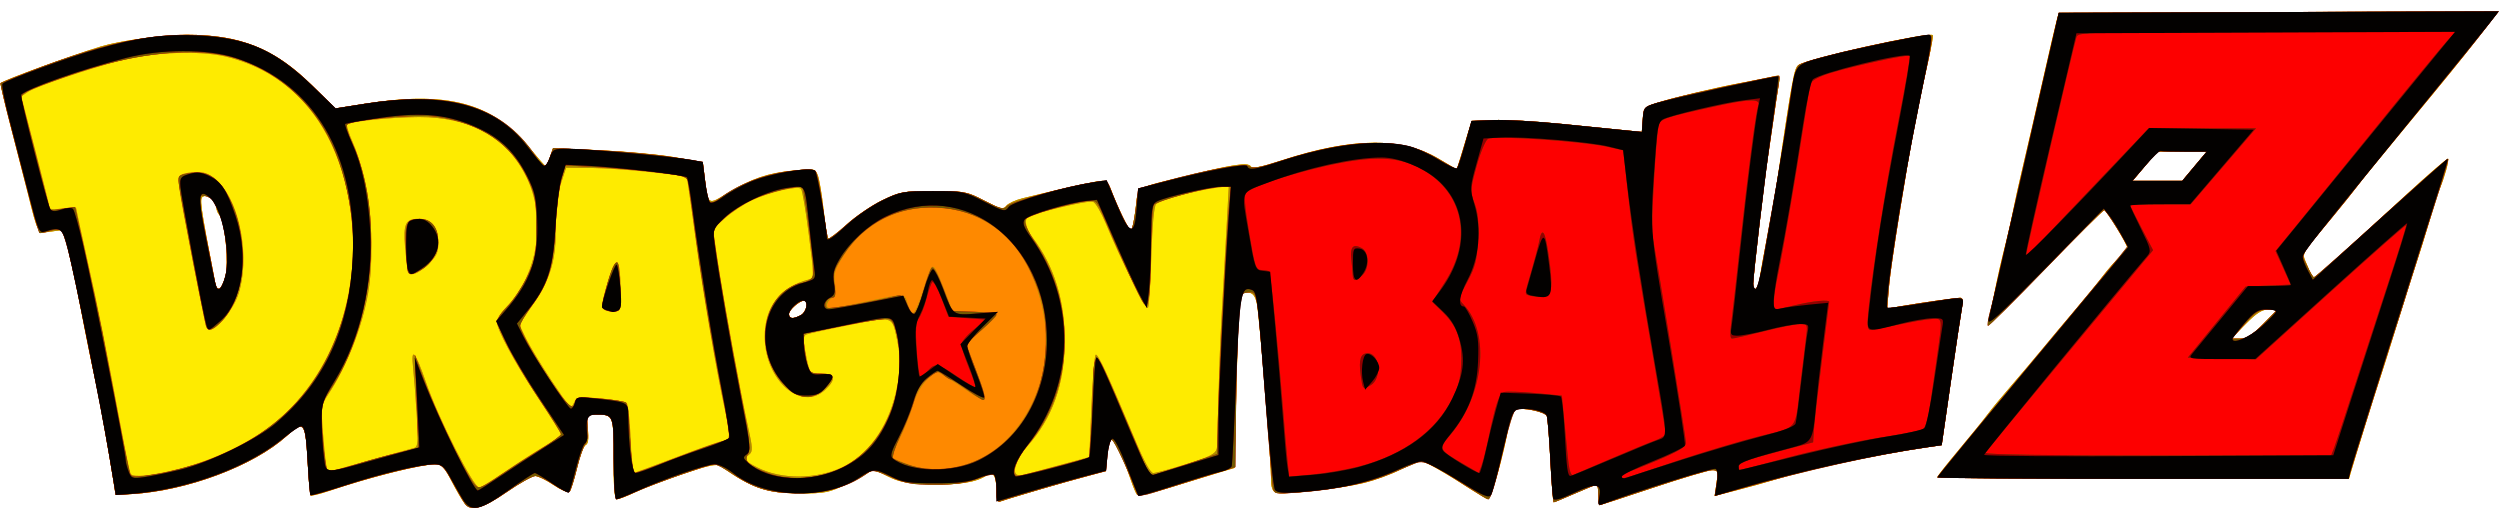 <?xml version="1.0" encoding="UTF-8" standalone="no"?>
<!-- Created with Inkscape (http://www.inkscape.org/) -->

<svg
   xmlns:dc="http://purl.org/dc/elements/1.1/"
   xmlns:cc="http://creativecommons.org/ns#"
   xmlns:rdf="http://www.w3.org/1999/02/22-rdf-syntax-ns#"
   xmlns:svg="http://www.w3.org/2000/svg"
   xmlns="http://www.w3.org/2000/svg"
   xmlns:sodipodi="http://sodipodi.sourceforge.net/DTD/sodipodi-0.dtd"
   xmlns:inkscape="http://www.inkscape.org/namespaces/inkscape"
   width="68.363mm"
   height="13.91mm"
   viewBox="0 0 68.363 13.91"
   version="1.1"
   id="svg8"
   inkscape:version="0.92.4 (5da689c313, 2019-01-14)"
   sodipodi:docname="logo.svg">
  <defs
     id="defs2" />
  <sodipodi:namedview
     id="base"
     pagecolor="#ffffff"
     bordercolor="#666666"
     borderopacity="1.0"
     inkscape:pageopacity="0.0"
     inkscape:pageshadow="2"
     inkscape:zoom="5.6"
     inkscape:cx="133.94752"
     inkscape:cy="-2.2639957"
     inkscape:document-units="mm"
     inkscape:current-layer="layer1"
     showgrid="false"
     fit-margin-top="0"
     fit-margin-left="0"
     fit-margin-right="0"
     fit-margin-bottom="0"
     inkscape:window-width="1920"
     inkscape:window-height="1017"
     inkscape:window-x="1352"
     inkscape:window-y="-8"
     inkscape:window-maximized="1" />
  <g
     inkscape:label="Capa 1"
     inkscape:groupmode="layer"
     id="layer1"
     transform="translate(-18.181,-25.522)">
    <g
       id="g855"
       transform="matrix(0.302,0,0,0.302,19.58,5.096)">
      <path
         style="fill:#feeb00;stroke-width:0.265"
         d="m 37.413,113.181 c -0.204,-0.255 -0.725,-1.148 -1.156,-1.984 -0.648,-1.258 -0.903,-1.521 -1.469,-1.521 -1.296,0 -5.876,1.147 -9.62,2.409 -0.855,0.288 -1.606,0.472 -1.669,0.409 -0.063,-0.063 -0.175,-1.229 -0.248,-2.591 -0.222,-4.127 -0.312,-4.254 -1.949,-2.776 -2.98,2.692 -9.03,4.955 -14.02,5.243 l -1.448,0.084 -0.205,-1.323 C 5.29,108.942 4.37,103.803 4.091,102.531 3.663,100.589 3.036,97.504 2.653,95.46 2.456,94.408 2.034,92.4 1.714,90.996 L 1.133,88.444 0.01,88.598 C -1.257,88.772 -1.163,88.928 -2.129,85.069 -2.366,84.123 -3.034,81.521 -3.613,79.288 -4.192,77.054 -4.628,75.198 -4.582,75.163 c 0.433,-0.328 6.192,-2.431 9.08,-3.317 1.718,-0.527 5.669,-1.063 7.805,-1.06 4.863,0.008 7.929,1.244 11.279,4.546 l 2.151,2.121 2.688,-0.426 c 7.42,-1.175 11.501,-0.093 14.83,3.93 0.787,0.951 1.474,1.729 1.527,1.729 0.053,0 0.224,-0.368 0.381,-0.818 l 0.285,-0.818 4.265,0.192 c 2.346,0.106 5.396,0.392 6.779,0.635 l 2.514,0.442 0.196,1.572 c 0.295,2.358 0.249,2.332 2.123,1.193 2.128,-1.293 3.566,-1.779 5.952,-2.015 1.83,-0.18 1.905,-0.165 2.142,0.442 0.135,0.346 0.372,1.744 0.525,3.106 0.153,1.363 0.339,2.538 0.413,2.612 0.074,0.074 0.824,-0.49 1.667,-1.253 0.843,-0.763 2.307,-1.759 3.253,-2.215 1.606,-0.774 1.912,-0.828 4.63,-0.828 2.774,0 2.99,0.041 4.593,0.871 1.46,0.755 1.723,0.818 1.984,0.474 0.166,-0.218 0.837,-0.529 1.492,-0.69 4.178,-1.027 6.669,-1.571 7.216,-1.576 0.272,-0.003 0.585,0.302 0.744,0.723 0.629,1.665 1.65,3.77 1.828,3.77 0.105,0 0.298,-0.855 0.427,-1.901 0.27,-2.184 -0.258,-1.846 4.865,-3.107 4.033,-0.992 5.332,-1.177 5.569,-0.792 0.136,0.22 0.924,0.066 2.8,-0.548 6.383,-2.088 10.927,-2.126 14.263,-0.117 0.83,0.5 1.535,0.909 1.567,0.909 0.032,0 0.204,-0.506 0.382,-1.124 0.178,-0.618 0.476,-1.601 0.661,-2.183 l 0.337,-1.058 1.96,-0.079 c 1.078,-0.043 3.865,0.115 6.194,0.351 2.329,0.237 4.911,0.496 5.739,0.577 l 1.504,0.147 0.083,-1.122 c 0.078,-1.051 0.15,-1.143 1.141,-1.463 1.561,-0.503 5.242,-1.38 7.805,-1.86 1.237,-0.232 2.535,-0.491 2.885,-0.576 0.61,-0.148 0.629,-0.112 0.458,0.876 -0.098,0.567 -0.294,1.865 -0.436,2.883 -0.142,1.019 -0.377,2.626 -0.523,3.572 -0.316,2.053 -1.327,10.765 -1.327,11.436 0,0.885 0.473,0.473 0.599,-0.521 0.069,-0.546 0.384,-2.302 0.7,-3.903 0.316,-1.601 0.68,-3.625 0.81,-4.498 1.464,-9.853 1.6,-10.594 1.993,-10.881 0.796,-0.582 11.845,-3.037 12.165,-2.702 0.047,0.049 -0.143,1.102 -0.423,2.339 -0.28,1.237 -0.636,2.904 -0.792,3.704 -0.156,0.8 -0.378,1.931 -0.494,2.514 -0.689,3.45 -2.095,12.23 -2.251,14.053 l -0.183,2.147 1.413,-0.243 c 1.75,-0.301 4.736,-0.724 5.196,-0.735 0.25,-0.006 0.295,0.245 0.167,0.928 -0.097,0.515 -0.549,3.519 -1.005,6.675 l -0.829,5.738 -1.323,0.195 c -4.699,0.694 -10.587,1.954 -14.023,3.001 -0.728,0.222 -2.198,0.628 -3.268,0.902 l -1.945,0.498 0.175,-1.167 c 0.161,-1.07 0.128,-1.167 -0.39,-1.167 -0.311,0 -2.71,0.714 -5.331,1.587 -2.622,0.873 -4.815,1.587 -4.875,1.587 -0.06,0 -0.109,-0.417 -0.109,-0.926 0,-0.509 -0.069,-0.926 -0.154,-0.926 -0.085,0 -0.968,0.357 -1.963,0.794 -0.995,0.437 -1.86,0.794 -1.923,0.794 -0.063,0 -0.197,-1.671 -0.299,-3.714 -0.101,-2.043 -0.248,-3.883 -0.327,-4.088 -0.152,-0.396 -2.218,-0.82 -2.838,-0.583 -0.202,0.077 -0.447,0.597 -0.546,1.154 -0.55,3.114 -1.649,6.986 -1.97,6.946 -0.091,-0.011 -0.66,-0.339 -1.263,-0.728 -2.655,-1.711 -4.384,-2.691 -4.746,-2.691 -0.215,0 -1.071,0.342 -1.904,0.759 -0.833,0.418 -2.288,0.949 -3.234,1.182 -2.176,0.535 -7.429,1.119 -8.02,0.893 -0.325,-0.125 -0.447,-0.486 -0.447,-1.325 0,-1.687 -1.058,-14.695 -1.284,-15.789 -0.142,-0.687 -0.348,-0.956 -0.779,-1.018 -0.333,-0.048 -0.65,0.082 -0.734,0.302 -0.082,0.213 -0.23,3.807 -0.33,7.988 l -0.181,7.601 -1.72,0.516 c -0.946,0.284 -2.89,0.88 -4.32,1.324 -1.43,0.444 -2.686,0.704 -2.79,0.577 -0.105,-0.127 -0.35,-0.707 -0.546,-1.289 -0.728,-2.166 -1.617,-3.929 -1.859,-3.685 -0.133,0.135 -0.279,0.829 -0.325,1.542 l -0.082,1.297 -1.323,0.361 c -0.728,0.198 -1.74,0.474 -2.249,0.614 -1.207,0.33 -5.593,1.635 -6.019,1.792 -0.234,0.086 -0.331,-0.231 -0.331,-1.082 0,-1.245 -0.318,-1.721 -0.871,-1.305 -0.833,0.626 -2.606,0.912 -5.099,0.824 -2.149,-0.076 -2.86,-0.212 -3.901,-0.743 -1.048,-0.535 -1.351,-0.592 -1.72,-0.322 -0.246,0.18 -1.189,0.681 -2.095,1.113 -1.469,0.701 -1.913,0.785 -4.101,0.774 -3.021,-0.014 -4.336,-0.463 -7.15,-2.439 -0.383,-0.269 -0.979,-0.15 -3.44,0.683 -1.637,0.555 -3.572,1.291 -4.299,1.637 -0.728,0.346 -1.472,0.636 -1.654,0.644 -0.249,0.011 -0.331,-0.888 -0.331,-3.661 -10e-7,-4.022 0.01,-3.997 -1.643,-3.997 h -0.806 l 0.126,1.31 c 0.085,0.888 0.022,1.35 -0.197,1.434 -0.178,0.068 -0.532,0.997 -0.787,2.063 -0.255,1.067 -0.559,2.043 -0.675,2.17 -0.116,0.127 -0.761,-0.141 -1.435,-0.595 -0.673,-0.454 -1.435,-0.826 -1.692,-0.826 -0.257,0 -1.412,0.653 -2.566,1.45 -2.205,1.524 -3.212,1.785 -3.844,0.997 z M 67.883,96.172 c 0.489,-0.262 0.734,-1.314 0.306,-1.314 -0.422,0 -1.382,0.837 -1.382,1.206 0,0.45 0.367,0.487 1.076,0.108 z m -52.114,-3.496 c 0.34,-1.229 -0.041,-5.081 -0.553,-5.593 -0.147,-0.147 -0.267,-0.467 -0.267,-0.711 0,-0.572 -0.681,-1.138 -1.153,-0.957 -0.396,0.152 -0.346,0.522 1.049,7.79 0.179,0.933 0.584,0.701 0.924,-0.529 z M 170.789,110.844 c 0,-0.084 0.866,-1.186 1.923,-2.447 1.058,-1.262 2.234,-2.711 2.612,-3.22 0.379,-0.509 1.329,-1.661 2.111,-2.56 0.782,-0.899 2.043,-2.387 2.801,-3.307 0.758,-0.92 2.127,-2.553 3.043,-3.627 0.915,-1.075 2.035,-2.444 2.489,-3.043 0.453,-0.599 1.138,-1.378 1.521,-1.73 0.383,-0.353 0.697,-0.731 0.697,-0.841 0,-0.308 -1.892,-3.412 -2.081,-3.414 -0.092,-0.001 -2.526,2.41 -5.408,5.358 -4.183,4.278 -5.203,5.2 -5.056,4.566 0.101,-0.437 0.287,-1.3 0.412,-1.918 0.43,-2.126 0.713,-3.377 1.151,-5.093 0.241,-0.946 0.537,-2.256 0.656,-2.91 0.12,-0.655 0.529,-2.5 0.91,-4.101 0.381,-1.601 1.178,-5.054 1.771,-7.673 0.593,-2.619 1.16,-5.06 1.26,-5.424 l 0.181,-0.661 19.91,-0.068 19.91,-0.068 -1.594,2.052 c -1.968,2.534 -2.935,3.725 -7.283,8.975 -1.892,2.284 -3.678,4.474 -3.969,4.868 -0.291,0.394 -1.244,1.581 -2.117,2.638 -3.131,3.789 -2.846,3.25 -2.358,4.471 0.237,0.592 0.507,1.074 0.6,1.071 0.182,-0.006 2.541,-2.112 8.366,-7.468 2.017,-1.855 3.719,-3.321 3.781,-3.259 0.116,0.116 -0.32,1.702 -0.732,2.663 -0.125,0.291 -0.543,1.601 -0.929,2.91 -0.386,1.31 -0.922,3.036 -1.19,3.836 -0.268,0.8 -1.039,3.241 -1.712,5.424 -0.673,2.183 -1.386,4.445 -1.584,5.027 -0.356,1.047 -2.327,7.384 -2.654,8.533 l -0.169,0.595 h -18.635 c -10.249,0 -18.635,-0.069 -18.635,-0.153 z m 29.501,-13.869 1.303,-1.323 h -0.794 c -0.602,0 -1.108,0.319 -2.097,1.323 l -1.303,1.323 h 0.794 c 0.602,0 1.108,-0.319 2.097,-1.323 z m -6.218,-14.287 1.108,-1.323 h -2.249 -2.249 l -1.108,1.323 -1.108,1.323 h 2.249 2.249 z"
         id="path869"
         inkscape:connector-curvature="0" />
      <path
         style="fill:#fe8900;stroke-width:0.265"
         d="m 37.413,113.181 c -0.204,-0.255 -0.725,-1.148 -1.156,-1.984 -0.648,-1.258 -0.903,-1.521 -1.469,-1.521 -1.296,0 -5.876,1.147 -9.62,2.409 -0.855,0.288 -1.606,0.472 -1.669,0.409 -0.063,-0.063 -0.175,-1.229 -0.248,-2.591 -0.222,-4.127 -0.312,-4.254 -1.949,-2.776 -2.98,2.692 -9.03,4.955 -14.02,5.243 l -1.448,0.084 -0.205,-1.323 C 5.29,108.942 4.37,103.803 4.091,102.531 3.663,100.589 3.036,97.504 2.653,95.46 2.456,94.408 2.034,92.4 1.714,90.996 L 1.133,88.444 0.01,88.598 C -1.257,88.772 -1.163,88.928 -2.129,85.069 -2.366,84.123 -3.034,81.521 -3.613,79.288 -4.192,77.054 -4.628,75.198 -4.582,75.163 c 0.433,-0.328 6.192,-2.431 9.08,-3.317 1.718,-0.527 5.669,-1.063 7.805,-1.06 4.863,0.008 7.929,1.244 11.279,4.546 l 2.151,2.121 2.688,-0.426 c 7.42,-1.175 11.501,-0.093 14.83,3.93 0.787,0.951 1.474,1.729 1.527,1.729 0.053,0 0.224,-0.368 0.381,-0.818 l 0.285,-0.818 4.265,0.192 c 2.346,0.106 5.396,0.392 6.779,0.635 l 2.514,0.442 0.196,1.572 c 0.295,2.358 0.249,2.332 2.123,1.193 2.128,-1.293 3.566,-1.779 5.952,-2.015 1.83,-0.18 1.905,-0.165 2.142,0.442 0.135,0.346 0.372,1.744 0.525,3.106 0.153,1.363 0.339,2.538 0.413,2.612 0.074,0.074 0.824,-0.49 1.667,-1.253 0.843,-0.763 2.307,-1.759 3.253,-2.215 1.606,-0.774 1.912,-0.828 4.63,-0.828 2.774,0 2.99,0.041 4.593,0.871 1.46,0.755 1.723,0.818 1.984,0.474 0.166,-0.218 0.837,-0.529 1.492,-0.69 4.178,-1.027 6.669,-1.571 7.216,-1.576 0.272,-0.003 0.585,0.302 0.744,0.723 0.629,1.665 1.65,3.77 1.828,3.77 0.105,0 0.298,-0.855 0.427,-1.901 0.27,-2.184 -0.258,-1.846 4.865,-3.107 4.033,-0.992 5.332,-1.177 5.569,-0.792 0.136,0.22 0.924,0.066 2.8,-0.548 6.383,-2.088 10.927,-2.126 14.263,-0.117 0.83,0.5 1.535,0.909 1.567,0.909 0.032,0 0.204,-0.506 0.382,-1.124 0.178,-0.618 0.476,-1.601 0.661,-2.183 l 0.337,-1.058 1.96,-0.079 c 1.078,-0.043 3.865,0.115 6.194,0.351 2.329,0.237 4.911,0.496 5.739,0.577 l 1.504,0.147 0.083,-1.122 c 0.078,-1.051 0.15,-1.143 1.141,-1.463 1.561,-0.503 5.242,-1.38 7.805,-1.86 1.237,-0.232 2.535,-0.491 2.885,-0.576 0.61,-0.148 0.629,-0.112 0.458,0.876 -0.098,0.567 -0.294,1.865 -0.436,2.883 -0.142,1.019 -0.377,2.626 -0.523,3.572 -0.316,2.053 -1.327,10.765 -1.327,11.436 0,0.885 0.473,0.473 0.599,-0.521 0.069,-0.546 0.384,-2.302 0.7,-3.903 0.316,-1.601 0.68,-3.625 0.81,-4.498 1.464,-9.853 1.6,-10.594 1.993,-10.881 0.796,-0.582 11.845,-3.037 12.165,-2.702 0.047,0.049 -0.143,1.102 -0.423,2.339 -0.28,1.237 -0.636,2.904 -0.792,3.704 -0.156,0.8 -0.378,1.931 -0.494,2.514 -0.689,3.45 -2.095,12.23 -2.251,14.053 l -0.183,2.147 1.413,-0.243 c 1.75,-0.301 4.736,-0.724 5.196,-0.735 0.25,-0.006 0.295,0.245 0.167,0.928 -0.097,0.515 -0.549,3.519 -1.005,6.675 l -0.829,5.738 -1.323,0.195 c -4.699,0.694 -10.587,1.954 -14.023,3.001 -0.728,0.222 -2.198,0.628 -3.268,0.902 l -1.945,0.498 0.175,-1.167 c 0.161,-1.07 0.128,-1.167 -0.39,-1.167 -0.311,0 -2.71,0.714 -5.331,1.587 -2.622,0.873 -4.815,1.587 -4.875,1.587 -0.06,0 -0.109,-0.417 -0.109,-0.926 0,-0.509 -0.069,-0.926 -0.154,-0.926 -0.085,0 -0.968,0.357 -1.963,0.794 -0.995,0.437 -1.86,0.794 -1.923,0.794 -0.063,0 -0.197,-1.671 -0.299,-3.714 -0.101,-2.043 -0.248,-3.883 -0.327,-4.088 -0.152,-0.396 -2.218,-0.82 -2.838,-0.583 -0.202,0.077 -0.447,0.597 -0.546,1.154 -0.55,3.114 -1.649,6.986 -1.97,6.946 -0.091,-0.011 -0.66,-0.339 -1.263,-0.728 -2.655,-1.711 -4.384,-2.691 -4.746,-2.691 -0.215,0 -1.071,0.342 -1.904,0.759 -0.833,0.418 -2.288,0.949 -3.234,1.182 -2.176,0.535 -7.429,1.119 -8.02,0.893 -0.325,-0.125 -0.447,-0.486 -0.447,-1.325 0,-1.687 -1.058,-14.695 -1.284,-15.789 -0.142,-0.687 -0.348,-0.956 -0.779,-1.018 -0.333,-0.048 -0.65,0.082 -0.734,0.302 -0.082,0.213 -0.23,3.807 -0.33,7.988 l -0.181,7.601 -1.72,0.516 c -0.946,0.284 -2.89,0.88 -4.32,1.324 -1.43,0.444 -2.686,0.704 -2.79,0.577 -0.105,-0.127 -0.35,-0.707 -0.546,-1.289 -0.728,-2.166 -1.617,-3.929 -1.859,-3.685 -0.133,0.135 -0.279,0.829 -0.325,1.542 l -0.082,1.297 -1.323,0.361 c -0.728,0.198 -1.74,0.474 -2.249,0.614 -1.207,0.33 -5.593,1.635 -6.019,1.792 -0.234,0.086 -0.331,-0.231 -0.331,-1.082 0,-1.245 -0.318,-1.721 -0.871,-1.305 -0.833,0.626 -2.606,0.912 -5.099,0.824 -2.149,-0.076 -2.86,-0.212 -3.901,-0.743 -1.048,-0.535 -1.351,-0.592 -1.72,-0.322 -0.246,0.18 -1.189,0.681 -2.095,1.113 -1.469,0.701 -1.913,0.785 -4.101,0.774 -3.021,-0.014 -4.336,-0.463 -7.15,-2.439 -0.383,-0.269 -0.979,-0.15 -3.44,0.683 -1.637,0.555 -3.572,1.291 -4.299,1.637 -0.728,0.346 -1.472,0.636 -1.654,0.644 -0.249,0.011 -0.331,-0.888 -0.331,-3.661 -10e-7,-4.022 0.01,-3.997 -1.643,-3.997 h -0.806 l 0.126,1.31 c 0.085,0.888 0.022,1.35 -0.197,1.434 -0.178,0.068 -0.532,0.997 -0.787,2.063 -0.255,1.067 -0.559,2.043 -0.675,2.17 -0.116,0.127 -0.761,-0.141 -1.435,-0.595 -0.673,-0.454 -1.435,-0.826 -1.692,-0.826 -0.257,0 -1.412,0.653 -2.566,1.45 -2.205,1.524 -3.212,1.785 -3.844,0.997 z m 3.642,-2.802 c 1.139,-0.777 2.756,-1.817 3.593,-2.311 0.837,-0.494 1.521,-0.986 1.521,-1.094 0,-0.108 -0.969,-1.658 -2.153,-3.444 -2.134,-3.219 -3.667,-6.065 -3.668,-6.808 -1.14e-4,-0.212 0.408,-0.807 0.908,-1.323 2.849,-2.94 3.613,-8.016 1.77,-11.76 -1.661,-3.374 -4.533,-5.124 -8.834,-5.383 -1.982,-0.119 -6.822,0.293 -7.387,0.63 -0.1,0.059 0.122,0.79 0.493,1.624 1.473,3.309 2.116,9.63 1.395,13.705 -0.546,3.084 -1.945,6.625 -3.612,9.143 -0.618,0.935 -0.648,1.136 -0.485,3.325 0.095,1.282 0.231,2.639 0.302,3.017 l 0.129,0.686 3.758,-1.049 c 2.067,-0.577 3.923,-1.096 4.125,-1.155 0.297,-0.086 0.334,-0.644 0.193,-2.945 -0.096,-1.561 -0.244,-3.494 -0.33,-4.294 -0.212,-1.971 0.19,-1.515 1.17,1.323 1.121,3.249 4.299,9.525 4.824,9.525 0.12,0 1.151,-0.636 2.29,-1.413 z M 32.293,92.146 c -0.056,-0.182 -0.169,-1.155 -0.251,-2.163 -0.169,-2.075 0.048,-2.534 1.195,-2.534 1.113,0 1.82,0.836 1.82,2.152 0,0.911 -0.158,1.242 -0.945,1.984 -0.981,0.925 -1.644,1.129 -1.819,0.56 z m 39.333,17.801 c 2.314,-1.088 4.099,-3.553 4.836,-6.68 0.465,-1.972 0.496,-3.172 0.127,-4.89 -0.467,-2.173 -0.275,-2.116 -4.391,-1.297 -2.007,0.399 -3.744,0.784 -3.859,0.855 -0.279,0.172 -0.263,0.611 0.078,2.201 0.285,1.329 0.292,1.336 1.323,1.336 1.257,0 1.373,0.507 0.336,1.468 -2.158,2 -5.431,-0.86 -5.468,-4.778 -0.025,-2.69 1.388,-4.537 3.994,-5.218 0.49,-0.128 0.49,-0.208 7.93e-4,-4.069 -0.275,-2.166 -0.592,-4.031 -0.705,-4.144 -0.3,-0.3 -2.861,0.298 -4.438,1.036 -0.749,0.351 -1.853,1.081 -2.452,1.623 l -1.09,0.986 0.415,2.778 c 0.535,3.583 2.108,12.19 2.756,15.081 0.434,1.937 0.452,2.29 0.127,2.543 -0.563,0.438 -0.482,0.568 0.741,1.192 2.139,1.091 5.318,1.082 7.668,-0.023 z m -59.966,0.126 c 3.049,-0.773 6.387,-2.377 8.511,-4.088 5.951,-4.794 8.545,-13.598 6.436,-21.843 C 25.05,78.055 21.265,74.066 15.803,72.756 13.442,72.19 9.239,72.352 6.218,73.126 c -2.817,0.721 -7.558,2.331 -8.302,2.818 l -0.63,0.413 1.288,4.951 c 0.709,2.723 1.29,5.048 1.291,5.166 0.001,0.118 0.538,0.134 1.193,0.036 0.655,-0.098 1.191,-0.122 1.191,-0.054 0,0.069 0.463,2.195 1.028,4.726 0.987,4.417 1.58,7.375 3.095,15.45 0.382,2.037 0.749,3.793 0.815,3.903 0.223,0.37 1.863,0.201 4.472,-0.461 z m 1.227,-18.457 c -1.532,-7.933 -1.525,-7.88 -1.085,-8.158 0.203,-0.129 0.83,-0.236 1.393,-0.238 0.834,-0.003 1.208,0.181 2.021,0.994 1.93,1.93 2.788,6.905 1.735,10.067 -0.459,1.378 -1.95,3.223 -2.605,3.222 -0.209,-9.5e-5 -0.72,-2.063 -1.459,-5.887 z m 2.883,1.058 c 0.34,-1.229 -0.041,-5.081 -0.553,-5.593 -0.147,-0.147 -0.267,-0.467 -0.267,-0.711 0,-0.572 -0.681,-1.138 -1.153,-0.957 -0.396,0.152 -0.346,0.522 1.049,7.79 0.179,0.933 0.584,0.701 0.924,-0.529 z m 75.549,17.078 2.682,-0.731 0.19,-4.57 c 0.105,-2.514 0.281,-4.626 0.391,-4.694 0.198,-0.122 1.131,1.897 3.573,7.735 0.802,1.916 1.387,2.977 1.642,2.977 0.218,0 1.564,-0.363 2.99,-0.806 2.093,-0.65 2.624,-0.918 2.75,-1.389 0.086,-0.321 0.158,-2.072 0.16,-3.891 0.002,-1.819 0.131,-5.51 0.286,-8.202 0.155,-2.692 0.364,-6.424 0.464,-8.294 l 0.182,-3.399 -1.231,0.163 c -1.79,0.237 -5.003,1.118 -5.351,1.466 -0.188,0.188 -0.349,1.96 -0.432,4.763 -0.073,2.455 -0.212,4.543 -0.31,4.64 -0.182,0.182 -2.462,-4.395 -3.805,-7.637 -0.413,-0.998 -0.929,-1.882 -1.146,-1.966 -0.322,-0.124 -2.414,0.312 -5.653,1.178 -0.648,0.173 -0.577,1.08 0.161,2.048 1.961,2.573 2.93,5.708 2.912,9.418 -0.019,3.878 -1.112,6.935 -3.395,9.492 -0.865,0.969 -1.346,2.179 -1.003,2.523 0.103,0.103 0.428,0.124 0.723,0.047 0.295,-0.077 1.743,-0.469 3.218,-0.871 z m -34.639,-0.74 c 2.099,-0.8 3.979,-1.455 4.178,-1.455 0.65,0 0.674,-0.46 0.148,-2.826 C 60.275,101.444 58.974,93.853 58.34,89.17 58.044,86.987 57.744,84.836 57.672,84.391 l -0.131,-0.811 -3.22,-0.358 c -1.771,-0.197 -4.227,-0.368 -5.457,-0.38 l -2.237,-0.022 -0.471,1.435 c -0.313,0.954 -0.465,2.198 -0.453,3.712 0.025,3.156 -0.418,4.736 -1.986,7.08 l -1.329,1.986 0.591,1.228 c 0.325,0.675 1.376,2.411 2.335,3.856 1.625,2.449 1.762,2.587 2.015,2.021 0.261,-0.585 0.351,-0.601 2.4,-0.426 1.171,0.1 2.241,0.29 2.377,0.422 0.136,0.132 0.3,1.611 0.364,3.287 0.064,1.676 0.179,3.047 0.255,3.047 0.076,0 1.856,-0.655 3.955,-1.455 z m -6.475,-13.267 c -0.447,-0.187 -0.424,-0.447 0.239,-2.685 0.708,-2.388 1.072,-2.175 1.117,0.653 0.03,1.889 -0.013,2.075 -0.496,2.12 -0.291,0.028 -0.678,-0.012 -0.86,-0.088 z m 17.678,0.426 c 0.489,-0.262 0.734,-1.314 0.306,-1.314 -0.422,0 -1.382,0.837 -1.382,1.206 0,0.45 0.367,0.487 1.076,0.108 z M 170.789,110.844 c 0,-0.084 0.866,-1.186 1.923,-2.447 1.058,-1.262 2.234,-2.711 2.612,-3.22 0.379,-0.509 1.329,-1.661 2.111,-2.56 0.782,-0.899 2.043,-2.387 2.801,-3.307 0.758,-0.92 2.127,-2.553 3.043,-3.627 0.915,-1.075 2.035,-2.444 2.489,-3.043 0.453,-0.599 1.138,-1.378 1.521,-1.73 0.383,-0.353 0.697,-0.731 0.697,-0.841 0,-0.308 -1.892,-3.412 -2.081,-3.414 -0.092,-0.001 -2.526,2.41 -5.408,5.358 -4.183,4.278 -5.203,5.2 -5.056,4.566 0.101,-0.437 0.287,-1.3 0.412,-1.918 0.43,-2.126 0.713,-3.377 1.151,-5.093 0.241,-0.946 0.537,-2.256 0.656,-2.91 0.12,-0.655 0.529,-2.5 0.91,-4.101 0.381,-1.601 1.178,-5.054 1.771,-7.673 0.593,-2.619 1.16,-5.06 1.26,-5.424 l 0.181,-0.661 19.91,-0.068 19.91,-0.068 -1.594,2.052 c -1.968,2.534 -2.935,3.725 -7.283,8.975 -1.892,2.284 -3.678,4.474 -3.969,4.868 -0.291,0.394 -1.244,1.581 -2.117,2.638 -3.131,3.789 -2.846,3.25 -2.358,4.471 0.237,0.592 0.507,1.074 0.6,1.071 0.182,-0.006 2.541,-2.112 8.366,-7.468 2.017,-1.855 3.719,-3.321 3.781,-3.259 0.116,0.116 -0.32,1.702 -0.732,2.663 -0.125,0.291 -0.543,1.601 -0.929,2.91 -0.386,1.31 -0.922,3.036 -1.19,3.836 -0.268,0.8 -1.039,3.241 -1.712,5.424 -0.673,2.183 -1.386,4.445 -1.584,5.027 -0.356,1.047 -2.327,7.384 -2.654,8.533 l -0.169,0.595 h -18.635 c -10.249,0 -18.635,-0.069 -18.635,-0.153 z m 29.501,-13.869 1.303,-1.323 h -0.794 c -0.602,0 -1.108,0.319 -2.097,1.323 l -1.303,1.323 h 0.794 c 0.602,0 1.108,-0.319 2.097,-1.323 z m -6.218,-14.287 1.108,-1.323 h -2.249 -2.249 l -1.108,1.323 -1.108,1.323 h 2.249 2.249 z"
         id="path867"
         inkscape:connector-curvature="0" />
      <path
         style="fill:#ac8e00;stroke-width:0.265"
         d="m 37.413,113.181 c -0.204,-0.255 -0.725,-1.148 -1.156,-1.984 -0.648,-1.258 -0.903,-1.521 -1.469,-1.521 -1.296,0 -5.876,1.147 -9.62,2.409 -0.855,0.288 -1.606,0.472 -1.669,0.409 -0.063,-0.063 -0.175,-1.229 -0.248,-2.591 -0.222,-4.127 -0.312,-4.254 -1.949,-2.776 -2.98,2.692 -9.03,4.955 -14.02,5.243 l -1.448,0.084 -0.205,-1.323 C 5.29,108.942 4.37,103.803 4.091,102.531 3.663,100.589 3.036,97.504 2.653,95.46 2.456,94.408 2.034,92.4 1.714,90.996 L 1.133,88.444 0.01,88.598 C -1.257,88.772 -1.163,88.928 -2.129,85.069 -2.366,84.123 -3.034,81.521 -3.613,79.288 -4.192,77.054 -4.628,75.198 -4.582,75.163 c 0.433,-0.328 6.192,-2.431 9.08,-3.317 1.718,-0.527 5.669,-1.063 7.805,-1.06 4.863,0.008 7.929,1.244 11.279,4.546 l 2.151,2.121 2.688,-0.426 c 7.42,-1.175 11.501,-0.093 14.83,3.93 0.787,0.951 1.474,1.729 1.527,1.729 0.053,0 0.224,-0.368 0.381,-0.818 l 0.285,-0.818 4.265,0.192 c 2.346,0.106 5.396,0.392 6.779,0.635 l 2.514,0.442 0.196,1.572 c 0.295,2.358 0.249,2.332 2.123,1.193 2.128,-1.293 3.566,-1.779 5.952,-2.015 1.83,-0.18 1.905,-0.165 2.142,0.442 0.135,0.346 0.372,1.744 0.525,3.106 0.153,1.363 0.339,2.538 0.413,2.612 0.074,0.074 0.824,-0.49 1.667,-1.253 0.843,-0.763 2.307,-1.759 3.253,-2.215 1.606,-0.774 1.912,-0.828 4.63,-0.828 2.774,0 2.99,0.041 4.593,0.871 1.46,0.755 1.723,0.818 1.984,0.474 0.166,-0.218 0.837,-0.529 1.492,-0.69 4.178,-1.027 6.669,-1.571 7.216,-1.576 0.272,-0.003 0.585,0.302 0.744,0.723 0.629,1.665 1.65,3.77 1.828,3.77 0.105,0 0.298,-0.855 0.427,-1.901 0.27,-2.184 -0.258,-1.846 4.865,-3.107 4.033,-0.992 5.332,-1.177 5.569,-0.792 0.136,0.22 0.924,0.066 2.8,-0.548 6.383,-2.088 10.927,-2.126 14.263,-0.117 0.83,0.5 1.535,0.909 1.567,0.909 0.032,0 0.204,-0.506 0.382,-1.124 0.178,-0.618 0.476,-1.601 0.661,-2.183 l 0.337,-1.058 1.96,-0.079 c 1.078,-0.043 3.865,0.115 6.194,0.351 2.329,0.237 4.911,0.496 5.739,0.577 l 1.504,0.147 0.083,-1.122 c 0.078,-1.051 0.15,-1.143 1.141,-1.463 1.561,-0.503 5.242,-1.38 7.805,-1.86 1.237,-0.232 2.535,-0.491 2.885,-0.576 0.61,-0.148 0.629,-0.112 0.458,0.876 -0.098,0.567 -0.294,1.865 -0.436,2.883 -0.142,1.019 -0.377,2.626 -0.523,3.572 -0.316,2.053 -1.327,10.765 -1.327,11.436 0,0.885 0.473,0.473 0.599,-0.521 0.069,-0.546 0.384,-2.302 0.7,-3.903 0.316,-1.601 0.68,-3.625 0.81,-4.498 1.464,-9.853 1.6,-10.594 1.993,-10.881 0.796,-0.582 11.845,-3.037 12.165,-2.702 0.047,0.049 -0.143,1.102 -0.423,2.339 -0.28,1.237 -0.636,2.904 -0.792,3.704 -0.156,0.8 -0.378,1.931 -0.494,2.514 -0.689,3.45 -2.095,12.23 -2.251,14.053 l -0.183,2.147 1.413,-0.243 c 1.75,-0.301 4.736,-0.724 5.196,-0.735 0.25,-0.006 0.295,0.245 0.167,0.928 -0.097,0.515 -0.549,3.519 -1.005,6.675 l -0.829,5.738 -1.323,0.195 c -4.699,0.694 -10.587,1.954 -14.023,3.001 -0.728,0.222 -2.198,0.628 -3.268,0.902 l -1.945,0.498 0.175,-1.167 c 0.161,-1.07 0.128,-1.167 -0.39,-1.167 -0.311,0 -2.71,0.714 -5.331,1.587 -2.622,0.873 -4.815,1.587 -4.875,1.587 -0.06,0 -0.109,-0.417 -0.109,-0.926 0,-0.509 -0.069,-0.926 -0.154,-0.926 -0.085,0 -0.968,0.357 -1.963,0.794 -0.995,0.437 -1.86,0.794 -1.923,0.794 -0.063,0 -0.197,-1.671 -0.299,-3.714 -0.101,-2.043 -0.248,-3.883 -0.327,-4.088 -0.152,-0.396 -2.218,-0.82 -2.838,-0.583 -0.202,0.077 -0.447,0.597 -0.546,1.154 -0.55,3.114 -1.649,6.986 -1.97,6.946 -0.091,-0.011 -0.66,-0.339 -1.263,-0.728 -2.655,-1.711 -4.384,-2.691 -4.746,-2.691 -0.215,0 -1.071,0.342 -1.904,0.759 -0.833,0.418 -2.288,0.949 -3.234,1.182 -2.176,0.535 -7.429,1.119 -8.02,0.893 -0.325,-0.125 -0.447,-0.486 -0.447,-1.325 0,-1.687 -1.058,-14.695 -1.284,-15.789 -0.142,-0.687 -0.348,-0.956 -0.779,-1.018 -0.333,-0.048 -0.65,0.082 -0.734,0.302 -0.082,0.213 -0.23,3.807 -0.33,7.988 l -0.181,7.601 -1.72,0.516 c -0.946,0.284 -2.89,0.88 -4.32,1.324 -1.43,0.444 -2.686,0.704 -2.79,0.577 -0.105,-0.127 -0.35,-0.707 -0.546,-1.289 -0.728,-2.166 -1.617,-3.929 -1.859,-3.685 -0.133,0.135 -0.279,0.829 -0.325,1.542 l -0.082,1.297 -1.323,0.361 c -0.728,0.198 -1.74,0.474 -2.249,0.614 -1.207,0.33 -5.593,1.635 -6.019,1.792 -0.234,0.086 -0.331,-0.231 -0.331,-1.082 0,-1.245 -0.318,-1.721 -0.871,-1.305 -0.833,0.626 -2.606,0.912 -5.099,0.824 -2.149,-0.076 -2.86,-0.212 -3.901,-0.743 -1.048,-0.535 -1.351,-0.592 -1.72,-0.322 -0.246,0.18 -1.189,0.681 -2.095,1.113 -1.469,0.701 -1.913,0.785 -4.101,0.774 -3.021,-0.014 -4.336,-0.463 -7.15,-2.439 -0.383,-0.269 -0.979,-0.15 -3.44,0.683 -1.637,0.555 -3.572,1.291 -4.299,1.637 -0.728,0.346 -1.472,0.636 -1.654,0.644 -0.249,0.011 -0.331,-0.888 -0.331,-3.661 -10e-7,-4.022 0.01,-3.997 -1.643,-3.997 h -0.806 l 0.126,1.31 c 0.085,0.888 0.022,1.35 -0.197,1.434 -0.178,0.068 -0.532,0.997 -0.787,2.063 -0.255,1.067 -0.559,2.043 -0.675,2.17 -0.116,0.127 -0.761,-0.141 -1.435,-0.595 -0.673,-0.454 -1.435,-0.826 -1.692,-0.826 -0.257,0 -1.412,0.653 -2.566,1.45 -2.205,1.524 -3.212,1.785 -3.844,0.997 z m 3.642,-2.802 c 1.139,-0.777 2.756,-1.817 3.593,-2.311 0.837,-0.494 1.521,-0.986 1.521,-1.094 0,-0.108 -0.969,-1.658 -2.153,-3.444 -2.134,-3.219 -3.667,-6.065 -3.668,-6.808 -1.14e-4,-0.212 0.408,-0.807 0.908,-1.323 2.849,-2.94 3.613,-8.016 1.77,-11.76 -1.661,-3.374 -4.533,-5.124 -8.834,-5.383 -1.982,-0.119 -6.822,0.293 -7.387,0.63 -0.1,0.059 0.122,0.79 0.493,1.624 1.473,3.309 2.116,9.63 1.395,13.705 -0.546,3.084 -1.945,6.625 -3.612,9.143 -0.618,0.935 -0.648,1.136 -0.485,3.325 0.095,1.282 0.231,2.639 0.302,3.017 l 0.129,0.686 3.758,-1.049 c 2.067,-0.577 3.923,-1.096 4.125,-1.155 0.297,-0.086 0.334,-0.644 0.193,-2.945 -0.096,-1.561 -0.244,-3.494 -0.33,-4.294 -0.212,-1.971 0.19,-1.515 1.17,1.323 1.121,3.249 4.299,9.525 4.824,9.525 0.12,0 1.151,-0.636 2.29,-1.413 z M 32.293,92.146 c -0.056,-0.182 -0.169,-1.155 -0.251,-2.163 -0.169,-2.075 0.048,-2.534 1.195,-2.534 1.113,0 1.82,0.836 1.82,2.152 0,0.911 -0.158,1.242 -0.945,1.984 -0.981,0.925 -1.644,1.129 -1.819,0.56 z m 39.333,17.801 c 2.314,-1.088 4.099,-3.553 4.836,-6.68 0.465,-1.972 0.496,-3.172 0.127,-4.89 -0.467,-2.173 -0.275,-2.116 -4.391,-1.297 -2.007,0.399 -3.744,0.784 -3.859,0.855 -0.279,0.172 -0.263,0.611 0.078,2.201 0.285,1.329 0.292,1.336 1.323,1.336 1.257,0 1.373,0.507 0.336,1.468 -2.158,2 -5.431,-0.86 -5.468,-4.778 -0.025,-2.69 1.388,-4.537 3.994,-5.218 0.49,-0.128 0.49,-0.208 7.93e-4,-4.069 -0.275,-2.166 -0.592,-4.031 -0.705,-4.144 -0.3,-0.3 -2.861,0.298 -4.438,1.036 -0.749,0.351 -1.853,1.081 -2.452,1.623 l -1.09,0.986 0.415,2.778 c 0.535,3.583 2.108,12.19 2.756,15.081 0.434,1.937 0.452,2.29 0.127,2.543 -0.563,0.438 -0.482,0.568 0.741,1.192 2.139,1.091 5.318,1.082 7.668,-0.023 z m -59.966,0.126 c 3.049,-0.773 6.387,-2.377 8.511,-4.088 5.951,-4.794 8.545,-13.598 6.436,-21.843 C 25.05,78.055 21.265,74.066 15.803,72.756 13.442,72.19 9.239,72.352 6.218,73.126 c -2.817,0.721 -7.558,2.331 -8.302,2.818 l -0.63,0.413 1.288,4.951 c 0.709,2.723 1.29,5.048 1.291,5.166 0.001,0.118 0.538,0.134 1.193,0.036 0.655,-0.098 1.191,-0.122 1.191,-0.054 0,0.069 0.463,2.195 1.028,4.726 0.987,4.417 1.58,7.375 3.095,15.45 0.382,2.037 0.749,3.793 0.815,3.903 0.223,0.37 1.863,0.201 4.472,-0.461 z m 1.227,-18.457 c -1.532,-7.933 -1.525,-7.88 -1.085,-8.158 0.203,-0.129 0.83,-0.236 1.393,-0.238 0.834,-0.003 1.208,0.181 2.021,0.994 1.93,1.93 2.788,6.905 1.735,10.067 -0.459,1.378 -1.95,3.223 -2.605,3.222 -0.209,-9.5e-5 -0.72,-2.063 -1.459,-5.887 z m 2.883,1.058 c 0.34,-1.229 -0.041,-5.081 -0.553,-5.593 -0.147,-0.147 -0.267,-0.467 -0.267,-0.711 0,-0.572 -0.681,-1.138 -1.153,-0.957 -0.396,0.152 -0.346,0.522 1.049,7.79 0.179,0.933 0.584,0.701 0.924,-0.529 z m 75.549,17.078 2.682,-0.731 0.19,-4.57 c 0.105,-2.514 0.281,-4.626 0.391,-4.694 0.198,-0.122 1.131,1.897 3.573,7.735 0.802,1.916 1.387,2.977 1.642,2.977 0.218,0 1.564,-0.363 2.99,-0.806 2.093,-0.65 2.624,-0.918 2.75,-1.389 0.086,-0.321 0.158,-2.072 0.16,-3.891 0.002,-1.819 0.131,-5.51 0.286,-8.202 0.155,-2.692 0.364,-6.424 0.464,-8.294 l 0.182,-3.399 -1.231,0.163 c -1.79,0.237 -5.003,1.118 -5.351,1.466 -0.188,0.188 -0.349,1.96 -0.432,4.763 -0.073,2.455 -0.212,4.543 -0.31,4.64 -0.182,0.182 -2.462,-4.395 -3.805,-7.637 -0.413,-0.998 -0.929,-1.882 -1.146,-1.966 -0.322,-0.124 -2.414,0.312 -5.653,1.178 -0.648,0.173 -0.577,1.08 0.161,2.048 1.961,2.573 2.93,5.708 2.912,9.418 -0.019,3.878 -1.112,6.935 -3.395,9.492 -0.865,0.969 -1.346,2.179 -1.003,2.523 0.103,0.103 0.428,0.124 0.723,0.047 0.295,-0.077 1.743,-0.469 3.218,-0.871 z m -34.639,-0.74 c 2.099,-0.8 3.979,-1.455 4.178,-1.455 0.65,0 0.674,-0.46 0.148,-2.826 C 60.275,101.444 58.974,93.853 58.34,89.17 58.044,86.987 57.744,84.836 57.672,84.391 l -0.131,-0.811 -3.22,-0.358 c -1.771,-0.197 -4.227,-0.368 -5.457,-0.38 l -2.237,-0.022 -0.471,1.435 c -0.313,0.954 -0.465,2.198 -0.453,3.712 0.025,3.156 -0.418,4.736 -1.986,7.08 l -1.329,1.986 0.591,1.228 c 0.325,0.675 1.376,2.411 2.335,3.856 1.625,2.449 1.762,2.587 2.015,2.021 0.261,-0.585 0.351,-0.601 2.4,-0.426 1.171,0.1 2.241,0.29 2.377,0.422 0.136,0.132 0.3,1.611 0.364,3.287 0.064,1.676 0.179,3.047 0.255,3.047 0.076,0 1.856,-0.655 3.955,-1.455 z m -6.475,-13.267 c -0.447,-0.187 -0.424,-0.447 0.239,-2.685 0.708,-2.388 1.072,-2.175 1.117,0.653 0.03,1.889 -0.013,2.075 -0.496,2.12 -0.291,0.028 -0.678,-0.012 -0.86,-0.088 z m 33.57,13.586 c 3.674,-1.625 6.291,-6.049 6.309,-10.668 0.014,-3.551 -1.385,-7.328 -3.495,-9.439 -4.27,-4.27 -11.514,-3.583 -14.733,1.397 -0.895,1.384 -1.01,1.735 -0.883,2.683 0.113,0.843 0.047,1.146 -0.29,1.334 -0.24,0.134 -0.436,0.414 -0.436,0.621 0,0.418 0.117,0.405 4.089,-0.433 3.021,-0.637 2.936,-0.646 3.215,0.314 0.13,0.448 0.356,0.818 0.501,0.823 0.146,0.005 0.519,-0.826 0.829,-1.848 0.311,-1.021 0.653,-2 0.761,-2.174 0.259,-0.419 0.468,-0.078 1.34,2.187 l 0.688,1.786 h 1.961 c 1.079,0 1.961,0.108 1.961,0.24 0,0.132 -0.595,0.738 -1.323,1.348 -0.728,0.609 -1.318,1.245 -1.312,1.414 0.006,0.168 0.413,1.318 0.905,2.555 0.506,1.271 0.779,2.29 0.629,2.344 -0.146,0.052 -0.762,-0.254 -1.368,-0.68 -0.607,-0.427 -1.529,-1.032 -2.051,-1.346 l -0.948,-0.571 -0.825,0.806 c -0.512,0.5 -0.989,1.372 -1.258,2.295 -0.238,0.819 -0.788,2.192 -1.221,3.051 -0.434,0.859 -0.723,1.627 -0.644,1.706 0.079,0.079 0.772,0.369 1.539,0.643 1.777,0.635 4.077,0.487 6.059,-0.389 z M 67.883,96.172 c 0.489,-0.262 0.734,-1.314 0.306,-1.314 -0.422,0 -1.382,0.837 -1.382,1.206 0,0.45 0.367,0.487 1.076,0.108 z M 170.789,110.844 c 0,-0.084 0.866,-1.186 1.923,-2.447 1.058,-1.262 2.234,-2.711 2.612,-3.22 0.379,-0.509 1.329,-1.661 2.111,-2.56 0.782,-0.899 2.043,-2.387 2.801,-3.307 0.758,-0.92 2.127,-2.553 3.043,-3.627 0.915,-1.075 2.035,-2.444 2.489,-3.043 0.453,-0.599 1.138,-1.378 1.521,-1.73 0.383,-0.353 0.697,-0.731 0.697,-0.841 0,-0.308 -1.892,-3.412 -2.081,-3.414 -0.092,-0.001 -2.526,2.41 -5.408,5.358 -4.183,4.278 -5.203,5.2 -5.056,4.566 0.101,-0.437 0.287,-1.3 0.412,-1.918 0.43,-2.126 0.713,-3.377 1.151,-5.093 0.241,-0.946 0.537,-2.256 0.656,-2.91 0.12,-0.655 0.529,-2.5 0.91,-4.101 0.381,-1.601 1.178,-5.054 1.771,-7.673 0.593,-2.619 1.16,-5.06 1.26,-5.424 l 0.181,-0.661 19.91,-0.068 19.91,-0.068 -1.594,2.052 c -1.968,2.534 -2.935,3.725 -7.283,8.975 -1.892,2.284 -3.678,4.474 -3.969,4.868 -0.291,0.394 -1.244,1.581 -2.117,2.638 -3.131,3.789 -2.846,3.25 -2.358,4.471 0.237,0.592 0.507,1.074 0.6,1.071 0.182,-0.006 2.541,-2.112 8.366,-7.468 2.017,-1.855 3.719,-3.321 3.781,-3.259 0.116,0.116 -0.32,1.702 -0.732,2.663 -0.125,0.291 -0.543,1.601 -0.929,2.91 -0.386,1.31 -0.922,3.036 -1.19,3.836 -0.268,0.8 -1.039,3.241 -1.712,5.424 -0.673,2.183 -1.386,4.445 -1.584,5.027 -0.356,1.047 -2.327,7.384 -2.654,8.533 l -0.169,0.595 h -18.635 c -10.249,0 -18.635,-0.069 -18.635,-0.153 z m 29.501,-13.869 1.303,-1.323 h -0.794 c -0.602,0 -1.108,0.319 -2.097,1.323 l -1.303,1.323 h 0.794 c 0.602,0 1.108,-0.319 2.097,-1.323 z m -6.218,-14.287 1.108,-1.323 h -2.249 -2.249 l -1.108,1.323 -1.108,1.323 h 2.249 2.249 z"
         id="path865"
         inkscape:connector-curvature="0" />
      <path
         style="fill:#fd0000;stroke-width:0.265"
         d="m 37.511,113.313 c -0.141,-0.182 -0.659,-1.075 -1.152,-1.984 -0.767,-1.417 -1,-1.654 -1.631,-1.654 -1.122,0 -5.029,0.936 -8.249,1.977 -1.589,0.513 -2.935,0.887 -2.992,0.83 -0.057,-0.057 -0.163,-1.217 -0.237,-2.579 -0.222,-4.127 -0.312,-4.254 -1.949,-2.776 -2.98,2.692 -9.03,4.955 -14.02,5.243 l -1.448,0.084 -0.205,-1.323 C 5.29,108.942 4.37,103.803 4.091,102.531 3.814,101.274 3.307,98.761 2.622,95.255 1.849,91.297 1.169,88.659 0.877,88.478 c -0.16,-0.099 -0.638,-0.06 -1.061,0.088 -0.423,0.147 -0.821,0.216 -0.885,0.153 -0.063,-0.063 -0.404,-1.238 -0.757,-2.61 -0.353,-1.372 -1.137,-4.381 -1.743,-6.687 -0.605,-2.305 -1.062,-4.223 -1.015,-4.262 0.047,-0.039 1.336,-0.553 2.864,-1.143 5.849,-2.257 10.108,-3.238 14.023,-3.231 4.838,0.009 7.89,1.241 11.291,4.556 l 2.162,2.108 2.677,-0.424 c 7.901,-1.251 12.664,0.292 15.641,5.066 0.499,0.801 0.747,0.75 1.086,-0.225 l 0.286,-0.82 4,0.187 c 2.2,0.103 5.25,0.383 6.778,0.622 l 2.778,0.434 0.212,1.719 c 0.117,0.946 0.305,1.812 0.418,1.925 0.113,0.113 0.499,-0.025 0.858,-0.307 1.552,-1.221 3.924,-2.17 6.176,-2.471 1.565,-0.209 2.352,-0.218 2.541,-0.029 0.151,0.151 0.443,1.558 0.649,3.127 0.206,1.569 0.432,2.911 0.503,2.981 0.071,0.071 0.819,-0.495 1.662,-1.258 0.843,-0.763 2.307,-1.759 3.253,-2.215 1.606,-0.774 1.912,-0.828 4.63,-0.828 2.782,0 2.986,0.039 4.617,0.883 1.45,0.75 1.749,0.825 1.989,0.497 0.281,-0.385 5.503,-1.83 7.876,-2.18 1.204,-0.178 1.263,-0.155 1.538,0.572 0.639,1.692 1.659,3.8 1.839,3.8 0.105,0 0.298,-0.856 0.427,-1.901 l 0.235,-1.901 2.249,-0.615 c 4.16,-1.138 7.425,-1.718 7.822,-1.388 0.275,0.228 0.977,0.101 2.95,-0.535 3.342,-1.077 6.094,-1.597 8.41,-1.589 2.496,0.009 3.939,0.374 5.774,1.462 0.847,0.502 1.572,0.913 1.611,0.913 0.039,0 0.224,-0.506 0.41,-1.124 0.186,-0.618 0.483,-1.601 0.659,-2.183 l 0.32,-1.058 1.962,-0.079 c 1.079,-0.043 3.868,0.115 6.197,0.351 2.329,0.237 4.911,0.496 5.739,0.577 l 1.504,0.147 0.083,-1.142 c 0.091,-1.248 -0.119,-1.111 2.993,-1.963 1.153,-0.316 9.013,-1.992 9.341,-1.992 0.067,0 0.044,0.446 -0.05,0.992 -0.094,0.546 -0.288,1.826 -0.429,2.844 -0.142,1.019 -0.377,2.626 -0.523,3.572 -0.316,2.053 -1.327,10.765 -1.327,11.436 0,0.873 0.458,0.479 0.607,-0.521 0.081,-0.546 0.45,-2.659 0.82,-4.696 0.992,-5.465 1.167,-6.515 1.764,-10.583 0.355,-2.422 0.679,-3.808 0.934,-4.004 0.807,-0.621 11.457,-2.955 11.987,-2.627 0.116,0.072 -0.012,1.117 -0.284,2.322 -0.272,1.206 -0.622,2.847 -0.778,3.647 -0.156,0.8 -0.378,1.931 -0.494,2.514 -0.689,3.45 -2.095,12.23 -2.251,14.053 l -0.183,2.147 1.413,-0.243 c 1.75,-0.301 4.736,-0.724 5.196,-0.735 0.25,-0.006 0.295,0.245 0.167,0.928 -0.097,0.515 -0.549,3.519 -1.005,6.675 l -0.829,5.738 -1.323,0.195 c -4.848,0.715 -10.661,2.008 -16.894,3.755 l -2.343,0.657 0.176,-1.173 c 0.165,-1.101 0.138,-1.173 -0.436,-1.171 -0.336,10e-4 -2.742,0.716 -5.346,1.587 -2.604,0.872 -4.777,1.585 -4.829,1.585 -0.052,0 -0.095,-0.417 -0.095,-0.926 0,-0.509 -0.069,-0.926 -0.154,-0.926 -0.085,0 -0.968,0.357 -1.963,0.794 -0.995,0.437 -1.86,0.794 -1.923,0.794 -0.063,0 -0.197,-1.671 -0.299,-3.714 -0.101,-2.043 -0.248,-3.883 -0.327,-4.088 -0.148,-0.386 -2.212,-0.823 -2.805,-0.595 -0.184,0.071 -0.668,1.602 -1.076,3.403 -0.726,3.204 -1.186,4.73 -1.427,4.73 -0.066,0 -0.915,-0.513 -1.886,-1.139 -3.406,-2.197 -3.956,-2.442 -4.753,-2.112 -0.395,0.163 -1.483,0.618 -2.419,1.01 -1.874,0.786 -4.759,1.362 -8.118,1.62 -2.156,0.166 -2.192,0.159 -2.319,-0.465 -0.071,-0.348 -0.38,-3.967 -0.685,-8.042 -0.746,-9.939 -0.708,-9.705 -1.566,-9.605 -0.683,0.079 -0.693,0.11 -0.861,2.858 -0.093,1.528 -0.195,5.067 -0.227,7.866 l -0.057,5.087 -3.08,0.955 c -1.694,0.525 -3.669,1.144 -4.388,1.376 -0.733,0.236 -1.348,0.313 -1.399,0.175 -0.766,-2.052 -2.117,-4.947 -2.321,-4.973 -0.146,-0.019 -0.324,0.611 -0.397,1.4 l -0.132,1.435 -1.455,0.381 c -1.97,0.516 -7.43,2.096 -8.004,2.317 -0.399,0.153 -0.463,0.012 -0.463,-1.025 0,-0.662 -0.101,-1.265 -0.223,-1.341 -0.123,-0.076 -0.839,0.096 -1.59,0.381 -0.995,0.378 -2.023,0.519 -3.778,0.519 -2.046,0 -2.651,-0.107 -3.992,-0.71 -1.284,-0.576 -1.663,-0.649 -2.017,-0.39 -1.627,1.191 -3.398,1.757 -5.783,1.849 -2.835,0.11 -4.378,-0.296 -6.464,-1.7 -0.737,-0.496 -1.495,-0.901 -1.684,-0.901 -0.491,0 -5.557,1.782 -7.217,2.538 -0.768,0.35 -1.512,0.637 -1.654,0.637 -0.154,0 -0.257,-1.477 -0.257,-3.676 0,-4.018 0.008,-3.997 -1.629,-3.997 -0.771,0 -0.79,0.031 -0.72,1.167 0.039,0.642 -0.062,1.329 -0.226,1.526 -0.164,0.198 -0.501,1.19 -0.75,2.206 -0.248,1.016 -0.544,1.949 -0.656,2.075 -0.112,0.125 -0.743,-0.143 -1.4,-0.595 -0.658,-0.453 -1.421,-0.823 -1.695,-0.823 -0.275,0 -1.444,0.653 -2.598,1.45 -2.089,1.443 -3.235,1.789 -3.746,1.13 z m 3.166,-2.651 c 0.911,-0.621 2.519,-1.661 3.574,-2.31 1.055,-0.649 1.918,-1.282 1.918,-1.407 0,-0.125 -0.829,-1.458 -1.843,-2.963 -1.775,-2.635 -3.46,-5.687 -3.839,-6.951 -0.142,-0.474 0.027,-0.818 0.778,-1.587 0.528,-0.54 1.341,-1.754 1.807,-2.696 0.791,-1.6 0.847,-1.898 0.847,-4.498 0,-2.515 -0.074,-2.945 -0.769,-4.449 -1.442,-3.124 -4.268,-5.032 -8.297,-5.602 -1.81,-0.256 -7.586,0.265 -8.048,0.726 -0.121,0.121 0.059,0.808 0.4,1.528 2.997,6.329 2.098,16.574 -1.977,22.523 -0.584,0.853 -0.754,1.397 -0.744,2.381 0.017,1.583 0.364,4.784 0.538,4.957 0.071,0.071 1.196,-0.203 2.501,-0.61 1.305,-0.406 3.126,-0.903 4.049,-1.105 l 1.677,-0.367 -0.159,-4.24 -0.159,-4.24 0.621,1.72 c 1.208,3.346 3.774,8.743 4.749,9.988 0.386,0.493 0.571,0.431 2.374,-0.799 z M 32.321,92.279 c -0.067,-0.109 -0.161,-1.127 -0.208,-2.262 -0.092,-2.212 0.08,-2.554 1.291,-2.562 2.157,-0.015 2.187,3.529 0.04,4.64 -0.85,0.44 -0.956,0.457 -1.123,0.185 z m -18.161,17.04 c 7.115,-2.673 11.302,-7.642 12.842,-15.244 0.899,-4.439 0.1,-10.253 -1.944,-14.146 -1.978,-3.766 -5.594,-6.54 -9.523,-7.308 -3.507,-0.685 -8.538,-0.025 -13.814,1.812 -4.182,1.456 -4.558,1.651 -4.384,2.273 0.086,0.307 0.578,2.225 1.093,4.262 0.515,2.037 1.058,4.163 1.205,4.724 l 0.268,1.02 1.127,-0.169 1.127,-0.169 1.103,4.97 c 0.606,2.734 1.228,5.625 1.382,6.425 0.154,0.8 0.741,3.896 1.306,6.879 0.565,2.983 1.101,5.615 1.191,5.848 0.148,0.383 0.384,0.389 2.423,0.062 1.243,-0.199 3.311,-0.757 4.597,-1.24 z M 14.025,97.173 c -0.138,-0.399 -2.169,-10.987 -2.408,-12.55 -0.168,-1.1 -0.163,-1.108 0.765,-1.282 1.724,-0.323 2.77,0.305 3.755,2.256 1.894,3.75 1.489,9.109 -0.852,11.278 -0.76,0.705 -1.093,0.783 -1.26,0.297 z m 1.744,-4.498 c 0.345,-1.246 -10e-4,-4.684 -0.584,-5.805 -0.175,-0.336 -0.401,-0.79 -0.502,-1.008 -0.205,-0.442 -1.321,-0.709 -1.321,-0.315 0,0.138 0.183,1.128 0.406,2.201 0.223,1.073 0.531,2.606 0.685,3.406 0.153,0.8 0.33,1.723 0.393,2.051 0.179,0.933 0.584,0.701 0.924,-0.529 z M 71.435,110.085 c 2.51,-1.228 4.221,-3.466 5.067,-6.628 0.65,-2.428 0.28,-6.591 -0.615,-6.935 -0.205,-0.079 -2.048,0.188 -4.095,0.593 l -3.724,0.736 0.163,1.391 c 0.245,2.081 0.346,2.23 1.515,2.23 1.231,0 1.291,0.309 0.257,1.343 -1.036,1.036 -2.096,1.026 -3.3,-0.032 -2.726,-2.393 -2.732,-7.204 -0.012,-8.997 0.428,-0.282 0.964,-0.514 1.191,-0.515 0.227,-9.53e-4 0.609,-0.151 0.849,-0.332 0.405,-0.307 0.4,-0.615 -0.059,-4.255 -0.272,-2.158 -0.562,-3.991 -0.644,-4.073 -0.255,-0.255 -3.087,0.424 -4.533,1.087 -0.759,0.347 -1.876,1.08 -2.483,1.628 -1.063,0.96 -1.097,1.04 -0.939,2.213 0.378,2.809 1.53,9.477 2.404,13.916 0.75,3.808 0.876,4.861 0.627,5.259 -0.421,0.674 0.076,1.144 1.894,1.794 1.904,0.681 4.532,0.507 6.438,-0.425 z m 19.459,-0.169 3.091,-0.818 0.168,-2.159 c 0.092,-1.187 0.171,-3.111 0.174,-4.275 0.007,-2.639 0.257,-3.13 0.91,-1.787 0.521,1.073 3.45,7.936 3.895,9.13 0.149,0.4 0.349,0.719 0.444,0.708 0.095,-0.011 1.482,-0.457 3.083,-0.992 l 2.91,-0.972 0.062,-2.91 c 0.073,-3.423 0.798,-17.257 1.03,-19.645 l 0.161,-1.654 h -0.791 c -1.19,0 -5.953,1.269 -6.195,1.651 -0.116,0.183 -0.228,2 -0.247,4.038 -0.04,4.242 -0.206,5.444 -0.671,4.87 -0.316,-0.391 -2.154,-4.371 -3.471,-7.516 -0.731,-1.746 -0.82,-1.847 -1.544,-1.763 -1.694,0.197 -5.486,1.322 -5.691,1.689 -0.149,0.267 0.151,0.954 0.946,2.163 3.728,5.677 3.444,13.242 -0.685,18.203 -1.087,1.306 -1.637,2.858 -1.013,2.858 0.189,0 1.735,-0.368 3.435,-0.818 z m -34.458,-0.749 c 1.854,-0.716 3.697,-1.384 4.095,-1.485 0.399,-0.1 0.783,-0.277 0.855,-0.392 0.071,-0.116 -0.222,-1.978 -0.651,-4.138 C 59.785,98.374 58.797,92.418 58.217,87.979 57.979,86.16 57.734,84.423 57.672,84.12 57.572,83.633 57.25,83.529 54.973,83.248 53.551,83.073 51.072,82.858 49.464,82.771 l -2.923,-0.158 -0.35,1.294 c -0.192,0.712 -0.434,2.723 -0.538,4.469 -0.214,3.599 -0.647,4.988 -2.19,7.027 -0.549,0.725 -0.997,1.512 -0.997,1.749 0,0.539 1.783,3.652 3.349,5.847 1.114,1.562 1.678,1.879 1.678,0.944 0,-0.351 0.31,-0.382 2.183,-0.222 1.201,0.103 2.27,0.268 2.377,0.367 0.107,0.099 0.274,1.576 0.371,3.281 0.097,1.705 0.282,3.1 0.41,3.1 0.128,0 1.749,-0.586 3.603,-1.303 z m -6.277,-13.49 c -0.323,-0.209 -0.311,-0.483 0.079,-1.925 0.475,-1.756 0.837,-2.542 1.064,-2.315 0.074,0.074 0.17,1.082 0.213,2.241 0.072,1.939 0.036,2.113 -0.45,2.175 -0.291,0.037 -0.698,-0.042 -0.905,-0.176 z m 33.664,13.659 c 3.776,-1.728 6.13,-5.699 6.244,-10.528 0.062,-2.611 -0.266,-4.215 -1.325,-6.48 -1.72,-3.68 -4.7,-5.729 -8.568,-5.892 -3.565,-0.149 -6.48,1.337 -8.453,4.31 -0.885,1.333 -0.961,1.586 -0.8,2.661 0.144,0.961 0.102,1.188 -0.22,1.188 -0.457,0 -0.813,0.705 -0.465,0.92 0.205,0.127 4.22,-0.562 6.163,-1.057 0.658,-0.168 0.769,-0.09 1.143,0.804 0.526,1.259 0.81,0.996 1.462,-1.355 0.274,-0.987 0.604,-1.9 0.734,-2.031 0.139,-0.139 0.561,0.617 1.025,1.836 l 0.788,2.073 2.021,0.077 c 1.111,0.043 2.023,0.162 2.026,0.265 0.003,0.103 -0.618,0.739 -1.38,1.413 l -1.385,1.226 0.851,2.24 c 0.848,2.234 0.997,2.849 0.688,2.849 -0.09,0 -0.731,-0.417 -1.425,-0.926 -0.694,-0.509 -1.355,-0.926 -1.47,-0.926 -0.115,0 -0.419,-0.19 -0.676,-0.423 -0.432,-0.391 -0.537,-0.37 -1.377,0.271 -0.65,0.496 -1.005,1.051 -1.242,1.944 -0.182,0.688 -0.744,2.126 -1.247,3.197 -0.504,1.071 -0.815,2.043 -0.693,2.16 0.122,0.117 0.818,0.401 1.545,0.63 1.817,0.572 4.193,0.396 6.036,-0.448 z M 67.883,96.172 c 0.489,-0.262 0.734,-1.314 0.306,-1.314 -0.422,0 -1.382,0.837 -1.382,1.206 0,0.45 0.367,0.487 1.076,0.108 z M 170.789,110.855 c 0,-0.079 3.87,-4.788 8.599,-10.465 4.729,-5.677 8.599,-10.367 8.599,-10.422 0,-0.252 -1.935,-3.313 -2.094,-3.313 -0.099,0 -2.481,2.387 -5.293,5.303 -2.812,2.917 -5.166,5.25 -5.232,5.185 -0.065,-0.065 0.002,-0.576 0.149,-1.136 0.275,-1.046 0.327,-1.27 1.499,-6.442 0.379,-1.673 1.03,-4.531 1.447,-6.35 0.416,-1.819 1.245,-5.45 1.842,-8.07 0.597,-2.619 1.175,-5.12 1.284,-5.556 l 0.199,-0.794 19.909,-0.068 19.909,-0.068 -1.332,1.737 c -0.732,0.955 -2.733,3.427 -4.446,5.492 -4.022,4.849 -6.41,7.777 -7.073,8.669 -0.291,0.392 -1.244,1.578 -2.117,2.635 -3.198,3.871 -2.908,3.321 -2.374,4.506 0.258,0.573 0.541,1.041 0.628,1.041 0.087,0 2.836,-2.432 6.109,-5.404 3.273,-2.972 5.991,-5.363 6.041,-5.313 0.05,0.05 -0.329,1.381 -0.843,2.957 -0.513,1.576 -1.543,4.83 -2.287,7.232 -0.744,2.401 -1.458,4.663 -1.586,5.027 -0.128,0.364 -0.903,2.805 -1.724,5.424 -0.82,2.619 -1.744,5.566 -2.053,6.548 l -0.562,1.786 h -18.601 c -10.231,0 -18.601,-0.064 -18.601,-0.143 z m 29.501,-13.88 1.303,-1.323 -0.916,0.012 c -0.761,0.01 -1.11,0.234 -2.062,1.323 l -1.146,1.311 h 0.759 c 0.561,0 1.1,-0.345 2.062,-1.323 z m -6.218,-14.287 1.108,-1.323 h -2.249 -2.249 l -1.108,1.323 -1.108,1.323 h 2.249 2.249 z"
         id="path863"
         inkscape:connector-curvature="0" />
      <path
         style="fill:#725a00;stroke-width:0.265"
         d="m 37.511,113.313 c -0.141,-0.182 -0.659,-1.075 -1.152,-1.984 -0.767,-1.417 -1,-1.654 -1.631,-1.654 -1.122,0 -5.029,0.936 -8.249,1.977 -1.589,0.513 -2.935,0.887 -2.992,0.83 -0.057,-0.057 -0.163,-1.217 -0.237,-2.579 -0.222,-4.127 -0.312,-4.254 -1.949,-2.776 -2.98,2.692 -9.03,4.955 -14.02,5.243 l -1.448,0.084 -0.205,-1.323 C 5.29,108.942 4.37,103.803 4.091,102.531 3.814,101.274 3.307,98.761 2.622,95.255 1.849,91.297 1.169,88.659 0.877,88.478 c -0.16,-0.099 -0.638,-0.06 -1.061,0.088 -0.423,0.147 -0.821,0.216 -0.885,0.153 -0.063,-0.063 -0.404,-1.238 -0.757,-2.61 -0.353,-1.372 -1.137,-4.381 -1.743,-6.687 -0.605,-2.305 -1.062,-4.223 -1.015,-4.262 0.047,-0.039 1.336,-0.553 2.864,-1.143 5.849,-2.257 10.108,-3.238 14.023,-3.231 4.838,0.009 7.89,1.241 11.291,4.556 l 2.162,2.108 2.677,-0.424 c 7.901,-1.251 12.664,0.292 15.641,5.066 0.499,0.801 0.747,0.75 1.086,-0.225 l 0.286,-0.82 4,0.187 c 2.2,0.103 5.25,0.383 6.778,0.622 l 2.778,0.434 0.212,1.719 c 0.117,0.946 0.305,1.812 0.418,1.925 0.113,0.113 0.499,-0.025 0.858,-0.307 1.552,-1.221 3.924,-2.17 6.176,-2.471 1.565,-0.209 2.352,-0.218 2.541,-0.029 0.151,0.151 0.443,1.558 0.649,3.127 0.206,1.569 0.432,2.911 0.503,2.981 0.071,0.071 0.819,-0.495 1.662,-1.258 0.843,-0.763 2.307,-1.759 3.253,-2.215 1.606,-0.774 1.912,-0.828 4.63,-0.828 2.782,0 2.986,0.039 4.617,0.883 1.45,0.75 1.749,0.825 1.989,0.497 0.281,-0.385 5.503,-1.83 7.876,-2.18 1.204,-0.178 1.263,-0.155 1.538,0.572 0.639,1.692 1.659,3.8 1.839,3.8 0.105,0 0.298,-0.856 0.427,-1.901 l 0.235,-1.901 2.249,-0.615 c 4.16,-1.138 7.425,-1.718 7.822,-1.388 0.275,0.228 0.977,0.101 2.95,-0.535 3.342,-1.077 6.094,-1.597 8.41,-1.589 2.496,0.009 3.939,0.374 5.774,1.462 0.847,0.502 1.572,0.913 1.611,0.913 0.039,0 0.224,-0.506 0.41,-1.124 0.186,-0.618 0.483,-1.601 0.659,-2.183 l 0.32,-1.058 1.962,-0.079 c 1.079,-0.043 3.868,0.115 6.197,0.351 2.329,0.237 4.911,0.496 5.739,0.577 l 1.504,0.147 0.083,-1.142 c 0.091,-1.248 -0.119,-1.111 2.993,-1.963 1.153,-0.316 9.013,-1.992 9.341,-1.992 0.067,0 0.044,0.446 -0.05,0.992 -0.094,0.546 -0.288,1.826 -0.429,2.844 -0.142,1.019 -0.377,2.626 -0.523,3.572 -0.316,2.053 -1.327,10.765 -1.327,11.436 0,0.873 0.458,0.479 0.607,-0.521 0.081,-0.546 0.45,-2.659 0.82,-4.696 0.992,-5.465 1.167,-6.515 1.764,-10.583 0.355,-2.422 0.679,-3.808 0.934,-4.004 0.807,-0.621 11.457,-2.955 11.987,-2.627 0.116,0.072 -0.012,1.117 -0.284,2.322 -0.272,1.206 -0.622,2.847 -0.778,3.647 -0.156,0.8 -0.378,1.931 -0.494,2.514 -0.689,3.45 -2.095,12.23 -2.251,14.053 l -0.183,2.147 1.413,-0.243 c 1.75,-0.301 4.736,-0.724 5.196,-0.735 0.25,-0.006 0.295,0.245 0.167,0.928 -0.097,0.515 -0.549,3.519 -1.005,6.675 l -0.829,5.738 -1.323,0.195 c -4.848,0.715 -10.661,2.008 -16.894,3.755 l -2.343,0.657 0.176,-1.173 c 0.165,-1.101 0.138,-1.173 -0.436,-1.171 -0.336,10e-4 -2.742,0.716 -5.346,1.587 -2.604,0.872 -4.777,1.585 -4.829,1.585 -0.052,0 -0.095,-0.417 -0.095,-0.926 0,-0.509 -0.069,-0.926 -0.154,-0.926 -0.085,0 -0.968,0.357 -1.963,0.794 -0.995,0.437 -1.86,0.794 -1.923,0.794 -0.063,0 -0.197,-1.671 -0.299,-3.714 -0.101,-2.043 -0.248,-3.883 -0.327,-4.088 -0.148,-0.386 -2.212,-0.823 -2.805,-0.595 -0.184,0.071 -0.668,1.602 -1.076,3.403 -0.726,3.204 -1.186,4.73 -1.427,4.73 -0.066,0 -0.915,-0.513 -1.886,-1.139 -3.406,-2.197 -3.956,-2.442 -4.753,-2.112 -0.395,0.163 -1.483,0.618 -2.419,1.01 -1.874,0.786 -4.759,1.362 -8.118,1.62 -2.156,0.166 -2.192,0.159 -2.319,-0.465 -0.071,-0.348 -0.38,-3.967 -0.685,-8.042 -0.746,-9.939 -0.708,-9.705 -1.566,-9.605 -0.683,0.079 -0.693,0.11 -0.861,2.858 -0.093,1.528 -0.195,5.067 -0.227,7.866 l -0.057,5.087 -3.08,0.955 c -1.694,0.525 -3.669,1.144 -4.388,1.376 -0.733,0.236 -1.348,0.313 -1.399,0.175 -0.766,-2.052 -2.117,-4.947 -2.321,-4.973 -0.146,-0.019 -0.324,0.611 -0.397,1.4 l -0.132,1.435 -1.455,0.381 c -1.97,0.516 -7.43,2.096 -8.004,2.317 -0.399,0.153 -0.463,0.012 -0.463,-1.025 0,-0.662 -0.101,-1.265 -0.223,-1.341 -0.123,-0.076 -0.839,0.096 -1.59,0.381 -0.995,0.378 -2.023,0.519 -3.778,0.519 -2.046,0 -2.651,-0.107 -3.992,-0.71 -1.284,-0.576 -1.663,-0.649 -2.017,-0.39 -1.627,1.191 -3.398,1.757 -5.783,1.849 -2.835,0.11 -4.378,-0.296 -6.464,-1.7 -0.737,-0.496 -1.495,-0.901 -1.684,-0.901 -0.491,0 -5.557,1.782 -7.217,2.538 -0.768,0.35 -1.512,0.637 -1.654,0.637 -0.154,0 -0.257,-1.477 -0.257,-3.676 0,-4.018 0.008,-3.997 -1.629,-3.997 -0.771,0 -0.79,0.031 -0.72,1.167 0.039,0.642 -0.062,1.329 -0.226,1.526 -0.164,0.198 -0.501,1.19 -0.75,2.206 -0.248,1.016 -0.544,1.949 -0.656,2.075 -0.112,0.125 -0.743,-0.143 -1.4,-0.595 -0.658,-0.453 -1.421,-0.823 -1.695,-0.823 -0.275,0 -1.444,0.653 -2.598,1.45 -2.089,1.443 -3.235,1.789 -3.746,1.13 z m 3.166,-2.651 c 0.911,-0.621 2.519,-1.661 3.574,-2.31 1.055,-0.649 1.918,-1.282 1.918,-1.407 0,-0.125 -0.829,-1.458 -1.843,-2.963 -1.775,-2.635 -3.46,-5.687 -3.839,-6.951 -0.142,-0.474 0.027,-0.818 0.778,-1.587 0.528,-0.54 1.341,-1.754 1.807,-2.696 0.791,-1.6 0.847,-1.898 0.847,-4.498 0,-2.515 -0.074,-2.945 -0.769,-4.449 -1.442,-3.124 -4.268,-5.032 -8.297,-5.602 -1.81,-0.256 -7.586,0.265 -8.048,0.726 -0.121,0.121 0.059,0.808 0.4,1.528 2.997,6.329 2.098,16.574 -1.977,22.523 -0.584,0.853 -0.754,1.397 -0.744,2.381 0.017,1.583 0.364,4.784 0.538,4.957 0.071,0.071 1.196,-0.203 2.501,-0.61 1.305,-0.406 3.126,-0.903 4.049,-1.105 l 1.677,-0.367 -0.159,-4.24 -0.159,-4.24 0.621,1.72 c 1.208,3.346 3.774,8.743 4.749,9.988 0.386,0.493 0.571,0.431 2.374,-0.799 z M 32.321,92.279 c -0.067,-0.109 -0.161,-1.127 -0.208,-2.262 -0.092,-2.212 0.08,-2.554 1.291,-2.562 2.157,-0.015 2.187,3.529 0.04,4.64 -0.85,0.44 -0.956,0.457 -1.123,0.185 z m -18.161,17.04 c 7.115,-2.673 11.302,-7.642 12.842,-15.244 0.899,-4.439 0.1,-10.253 -1.944,-14.146 -1.978,-3.766 -5.594,-6.54 -9.523,-7.308 -3.507,-0.685 -8.538,-0.025 -13.814,1.812 -4.182,1.456 -4.558,1.651 -4.384,2.273 0.086,0.307 0.578,2.225 1.093,4.262 0.515,2.037 1.058,4.163 1.205,4.724 l 0.268,1.02 1.127,-0.169 1.127,-0.169 1.103,4.97 c 0.606,2.734 1.228,5.625 1.382,6.425 0.154,0.8 0.741,3.896 1.306,6.879 0.565,2.983 1.101,5.615 1.191,5.848 0.148,0.383 0.384,0.389 2.423,0.062 1.243,-0.199 3.311,-0.757 4.597,-1.24 z M 14.025,97.173 c -0.138,-0.399 -2.169,-10.987 -2.408,-12.55 -0.168,-1.1 -0.163,-1.108 0.765,-1.282 1.724,-0.323 2.77,0.305 3.755,2.256 1.894,3.75 1.489,9.109 -0.852,11.278 -0.76,0.705 -1.093,0.783 -1.26,0.297 z m 1.744,-4.498 c 0.345,-1.246 -10e-4,-4.684 -0.584,-5.805 -0.175,-0.336 -0.401,-0.79 -0.502,-1.008 -0.205,-0.442 -1.321,-0.709 -1.321,-0.315 0,0.138 0.183,1.128 0.406,2.201 0.223,1.073 0.531,2.606 0.685,3.406 0.153,0.8 0.33,1.723 0.393,2.051 0.179,0.933 0.584,0.701 0.924,-0.529 z M 71.435,110.085 c 2.51,-1.228 4.221,-3.466 5.067,-6.628 0.65,-2.428 0.28,-6.591 -0.615,-6.935 -0.205,-0.079 -2.048,0.188 -4.095,0.593 l -3.724,0.736 0.163,1.391 c 0.245,2.081 0.346,2.23 1.515,2.23 1.231,0 1.291,0.309 0.257,1.343 -1.036,1.036 -2.096,1.026 -3.3,-0.032 -2.726,-2.393 -2.732,-7.204 -0.012,-8.997 0.428,-0.282 0.964,-0.514 1.191,-0.515 0.227,-9.53e-4 0.609,-0.151 0.849,-0.332 0.405,-0.307 0.4,-0.615 -0.059,-4.255 -0.272,-2.158 -0.562,-3.991 -0.644,-4.073 -0.255,-0.255 -3.087,0.424 -4.533,1.087 -0.759,0.347 -1.876,1.08 -2.483,1.628 -1.063,0.96 -1.097,1.04 -0.939,2.213 0.378,2.809 1.53,9.477 2.404,13.916 0.75,3.808 0.876,4.861 0.627,5.259 -0.421,0.674 0.076,1.144 1.894,1.794 1.904,0.681 4.532,0.507 6.438,-0.425 z m 75.541,-0.636 c 2.547,-0.851 6.022,-1.892 7.723,-2.314 3.524,-0.874 3.193,-0.469 3.658,-4.471 0.169,-1.455 0.397,-3.33 0.506,-4.167 0.198,-1.515 0.196,-1.521 -0.492,-1.521 -0.38,0 -1.864,0.298 -3.299,0.661 -1.434,0.364 -2.728,0.661 -2.874,0.661 -0.166,0 -0.201,-0.474 -0.092,-1.257 0.096,-0.691 0.47,-3.995 0.831,-7.342 0.696,-6.447 1.409,-11.895 1.633,-12.477 0.255,-0.665 -0.685,-0.659 -3.803,0.024 -4.779,1.046 -5.093,1.155 -5.225,1.816 -0.249,1.245 -0.692,9.092 -0.556,9.844 0.576,3.184 3.05,18.478 3.049,18.85 -7.9e-4,0.338 -0.728,0.772 -2.666,1.59 -1.466,0.618 -2.775,1.124 -2.909,1.124 -0.134,0 -0.244,0.119 -0.244,0.265 0,0.34 -0.523,0.481 4.763,-1.285 z m -56.082,0.467 3.091,-0.818 0.168,-2.159 c 0.092,-1.187 0.171,-3.111 0.174,-4.275 0.007,-2.639 0.257,-3.13 0.91,-1.787 0.521,1.073 3.45,7.936 3.895,9.13 0.149,0.4 0.349,0.719 0.444,0.708 0.095,-0.011 1.482,-0.457 3.083,-0.992 l 2.91,-0.972 0.062,-2.91 c 0.073,-3.423 0.798,-17.257 1.03,-19.645 l 0.161,-1.654 h -0.791 c -1.19,0 -5.953,1.269 -6.195,1.651 -0.116,0.183 -0.228,2 -0.247,4.038 -0.04,4.242 -0.206,5.444 -0.671,4.87 -0.316,-0.391 -2.154,-4.371 -3.471,-7.516 -0.731,-1.746 -0.82,-1.847 -1.544,-1.763 -1.694,0.197 -5.486,1.322 -5.691,1.689 -0.149,0.267 0.151,0.954 0.946,2.163 3.728,5.677 3.444,13.242 -0.685,18.203 -1.087,1.306 -1.637,2.858 -1.013,2.858 0.189,0 1.735,-0.368 3.435,-0.818 z m 27.332,0.008 c 3.602,-0.88 6.495,-2.754 8.092,-5.243 1.053,-1.642 1.365,-2.683 1.369,-4.572 0.003,-1.847 -0.474,-3.038 -1.694,-4.223 l -0.939,-0.912 1.159,-1.801 c 2.376,-3.692 1.758,-7.655 -1.538,-9.872 -1.783,-1.199 -3.635,-1.526 -6.49,-1.148 -3.386,0.449 -8.962,2.078 -9.967,2.913 -0.226,0.188 -0.161,1.113 0.258,3.633 0.514,3.101 0.608,3.382 1.128,3.389 0.312,0.004 0.621,0.064 0.687,0.132 0.134,0.139 0.8,6.728 1.23,12.163 0.155,1.965 0.349,4.21 0.43,4.99 l 0.147,1.418 2.028,-0.181 c 1.115,-0.099 2.961,-0.409 4.101,-0.687 z m 0.35,-8.312 c -0.196,-1.43 -0.016,-1.991 0.639,-1.991 1.106,0 1.301,2.346 0.241,2.913 -0.704,0.377 -0.702,0.378 -0.88,-0.922 z m -0.725,-9.068 c -0.012,-0.255 -0.068,-0.905 -0.125,-1.444 -0.117,-1.118 0.163,-1.419 0.935,-1.006 0.696,0.372 0.726,1.864 0.051,2.475 -0.618,0.559 -0.834,0.553 -0.861,-0.025 z m 23.305,16.663 c 1.673,-0.721 3.489,-1.47 4.035,-1.665 0.546,-0.195 0.992,-0.492 0.992,-0.661 0,-0.169 -0.426,-2.794 -0.947,-5.834 -1.788,-10.434 -2.012,-11.886 -2.453,-15.84 l -0.441,-3.963 -1.442,-0.32 c -2.278,-0.506 -10.288,-1.036 -10.798,-0.715 -0.237,0.15 -0.703,1.273 -1.036,2.498 -0.577,2.119 -0.585,2.279 -0.178,3.346 0.314,0.823 0.397,1.704 0.312,3.319 -0.097,1.841 -0.253,2.453 -0.96,3.759 -0.841,1.552 -0.842,1.562 -0.328,2.11 2.422,2.578 1.82,8.214 -1.26,11.814 -1.059,1.237 -1.038,1.281 1.215,2.595 l 1.397,0.814 0.241,-0.635 c 0.133,-0.349 0.425,-1.509 0.65,-2.577 0.632,-3.009 0.945,-3.943 1.376,-4.108 0.218,-0.084 1.491,-0.048 2.828,0.081 l 2.431,0.233 0.181,1.852 c 0.1,1.019 0.259,2.664 0.354,3.657 0.116,1.217 0.273,1.764 0.48,1.678 0.169,-0.07 1.677,-0.717 3.35,-1.438 z m -7.21,-14.789 c -0.567,-0.155 -0.575,0.025 0.095,-2.274 0.307,-1.053 0.619,-2.244 0.692,-2.646 0.255,-1.393 0.549,-0.976 0.861,1.22 0.425,2.991 0.322,3.732 -0.524,3.785 -0.364,0.023 -0.87,-0.016 -1.124,-0.086 z M 56.436,109.166 c 1.854,-0.716 3.697,-1.384 4.095,-1.485 0.399,-0.1 0.783,-0.277 0.855,-0.392 0.071,-0.116 -0.222,-1.978 -0.651,-4.138 C 59.785,98.374 58.797,92.418 58.217,87.979 57.979,86.16 57.734,84.423 57.672,84.12 57.572,83.633 57.25,83.529 54.973,83.248 53.551,83.073 51.072,82.858 49.464,82.771 l -2.923,-0.158 -0.35,1.294 c -0.192,0.712 -0.434,2.723 -0.538,4.469 -0.214,3.599 -0.647,4.988 -2.19,7.027 -0.549,0.725 -0.997,1.512 -0.997,1.749 0,0.539 1.783,3.652 3.349,5.847 1.114,1.562 1.678,1.879 1.678,0.944 0,-0.351 0.31,-0.382 2.183,-0.222 1.201,0.103 2.27,0.268 2.377,0.367 0.107,0.099 0.274,1.576 0.371,3.281 0.097,1.705 0.282,3.1 0.41,3.1 0.128,0 1.749,-0.586 3.603,-1.303 z m -6.277,-13.49 c -0.323,-0.209 -0.311,-0.483 0.079,-1.925 0.475,-1.756 0.837,-2.542 1.064,-2.315 0.074,0.074 0.17,1.082 0.213,2.241 0.072,1.939 0.036,2.113 -0.45,2.175 -0.291,0.037 -0.698,-0.042 -0.905,-0.176 z m 33.664,13.659 c 3.776,-1.728 6.13,-5.699 6.244,-10.528 0.062,-2.611 -0.266,-4.215 -1.325,-6.48 -1.72,-3.68 -4.7,-5.729 -8.568,-5.892 -3.565,-0.149 -6.48,1.337 -8.453,4.31 -0.885,1.333 -0.961,1.586 -0.8,2.661 0.144,0.961 0.102,1.188 -0.22,1.188 -0.457,0 -0.813,0.705 -0.465,0.92 0.205,0.127 4.22,-0.562 6.163,-1.057 0.658,-0.168 0.769,-0.09 1.143,0.804 0.526,1.259 0.81,0.996 1.462,-1.355 0.274,-0.987 0.604,-1.9 0.734,-2.031 0.139,-0.139 0.561,0.617 1.025,1.836 l 0.788,2.073 2.021,0.077 c 1.111,0.043 2.023,0.162 2.026,0.265 0.003,0.103 -0.618,0.739 -1.38,1.413 l -1.385,1.226 0.851,2.24 c 0.848,2.234 0.997,2.849 0.688,2.849 -0.09,0 -0.731,-0.417 -1.425,-0.926 -0.694,-0.509 -1.355,-0.926 -1.47,-0.926 -0.115,0 -0.419,-0.19 -0.676,-0.423 -0.432,-0.391 -0.537,-0.37 -1.377,0.271 -0.65,0.496 -1.005,1.051 -1.242,1.944 -0.182,0.688 -0.744,2.126 -1.247,3.197 -0.504,1.071 -0.815,2.043 -0.693,2.16 0.122,0.117 0.818,0.401 1.545,0.63 1.817,0.572 4.193,0.396 6.036,-0.448 z m 73.53,-0.298 c 2.406,-0.642 6.025,-1.426 8.044,-1.743 2.019,-0.317 3.847,-0.666 4.062,-0.777 0.257,-0.132 0.505,-1.008 0.724,-2.556 0.183,-1.296 0.492,-3.469 0.687,-4.829 0.306,-2.134 0.303,-2.493 -0.025,-2.619 -0.209,-0.08 -1.599,0.11 -3.089,0.423 -1.49,0.313 -2.86,0.568 -3.045,0.568 -0.255,0 -0.293,-0.427 -0.159,-1.786 0.367,-3.713 1.56,-11.258 2.685,-16.979 0.642,-3.263 1.115,-5.984 1.051,-6.048 -0.156,-0.156 -5.118,0.918 -7.18,1.555 -1.048,0.324 -1.714,0.684 -1.798,0.972 -0.073,0.252 -0.386,2.124 -0.696,4.162 -0.708,4.645 -1.768,10.819 -2.264,13.18 -0.419,1.993 -0.483,3.094 -0.18,3.087 0.109,-0.002 0.913,-0.177 1.786,-0.387 1.522,-0.367 3.043,-0.517 3.043,-0.299 0,0.057 -0.293,2.408 -0.651,5.226 -0.358,2.817 -0.685,5.658 -0.728,6.312 l -0.077,1.19 -3.043,0.801 c -3.163,0.833 -3.704,1.047 -3.704,1.464 0,0.325 -0.416,0.409 4.557,-0.918 z m -74.26,-8.109 c -0.372,-0.915 -0.676,-1.861 -0.676,-2.102 0,-0.242 0.506,-0.846 1.124,-1.343 l 1.124,-0.904 -1.708,-0.132 -1.708,-0.132 -0.638,-1.675 c -0.351,-0.921 -0.726,-1.576 -0.832,-1.455 -0.107,0.121 -0.349,0.815 -0.538,1.543 -0.189,0.728 -0.498,1.504 -0.687,1.726 -0.254,0.299 -0.302,1.036 -0.185,2.844 0.087,1.343 0.241,2.441 0.343,2.441 0.101,0 0.4,-0.238 0.663,-0.529 0.658,-0.727 0.896,-0.681 2.664,0.519 0.85,0.577 1.587,1.007 1.637,0.956 0.051,-0.051 -0.211,-0.841 -0.583,-1.756 z M 67.883,96.172 c 0.489,-0.262 0.734,-1.314 0.306,-1.314 -0.422,0 -1.382,0.837 -1.382,1.206 0,0.45 0.367,0.487 1.076,0.108 z M 170.789,110.855 c 0,-0.079 3.87,-4.788 8.599,-10.465 4.729,-5.677 8.599,-10.367 8.599,-10.422 0,-0.252 -1.935,-3.313 -2.094,-3.313 -0.099,0 -2.481,2.387 -5.293,5.303 -2.812,2.917 -5.166,5.25 -5.232,5.185 -0.065,-0.065 0.002,-0.576 0.149,-1.136 0.275,-1.046 0.327,-1.27 1.499,-6.442 0.379,-1.673 1.03,-4.531 1.447,-6.35 0.416,-1.819 1.245,-5.45 1.842,-8.07 0.597,-2.619 1.175,-5.12 1.284,-5.556 l 0.199,-0.794 19.909,-0.068 19.909,-0.068 -1.332,1.737 c -0.732,0.955 -2.733,3.427 -4.446,5.492 -4.022,4.849 -6.41,7.777 -7.073,8.669 -0.291,0.392 -1.244,1.578 -2.117,2.635 -3.198,3.871 -2.908,3.321 -2.374,4.506 0.258,0.573 0.541,1.041 0.628,1.041 0.087,0 2.836,-2.432 6.109,-5.404 3.273,-2.972 5.991,-5.363 6.041,-5.313 0.05,0.05 -0.329,1.381 -0.843,2.957 -0.513,1.576 -1.543,4.83 -2.287,7.232 -0.744,2.401 -1.458,4.663 -1.586,5.027 -0.128,0.364 -0.903,2.805 -1.724,5.424 -0.82,2.619 -1.744,5.566 -2.053,6.548 l -0.562,1.786 h -18.601 c -10.231,0 -18.601,-0.064 -18.601,-0.143 z m 35.937,-2.701 c 0.155,-0.4 0.955,-2.811 1.777,-5.358 0.822,-2.547 2.239,-6.892 3.15,-9.657 0.911,-2.765 1.623,-5.067 1.583,-5.116 -0.04,-0.049 -3.115,2.663 -6.834,6.028 l -6.761,6.117 -3.088,-0.075 -3.088,-0.075 2.618,-3.217 2.618,-3.217 2.04,-0.09 2.04,-0.09 -0.688,-1.519 -0.688,-1.519 1.576,-1.92 c 0.867,-1.056 4.177,-5.135 7.355,-9.064 3.178,-3.929 6.141,-7.531 6.583,-8.004 l 0.804,-0.86 h -17.1 c -16.057,0 -17.108,0.028 -17.235,0.463 -0.422,1.439 -4.645,19.751 -4.572,19.824 0.048,0.048 0.549,-0.419 1.113,-1.038 0.564,-0.619 3.045,-3.239 5.512,-5.822 l 4.486,-4.696 h 4.858 4.858 l -2.957,3.44 -2.957,3.44 h -2.74 c -1.507,0 -2.74,0.044 -2.74,0.098 0,0.054 0.467,0.99 1.038,2.08 l 1.038,1.982 -7.518,9.054 c -4.135,4.98 -7.585,9.163 -7.668,9.297 -0.091,0.147 6.073,0.243 15.576,0.243 h 15.726 z m -6.436,-11.179 1.303,-1.323 -0.916,0.012 c -0.761,0.01 -1.11,0.234 -2.062,1.323 l -1.146,1.311 h 0.759 c 0.561,0 1.1,-0.345 2.062,-1.323 z m -6.218,-14.287 1.108,-1.323 h -2.249 -2.249 l -1.108,1.323 -1.108,1.323 h 2.249 2.249 z"
         id="path861"
         inkscape:connector-curvature="0" />
      <path
         style="fill:#940000;stroke-width:0.265"
         d="m 37.233,112.784 c -0.282,-0.473 -0.79,-1.366 -1.129,-1.984 -0.502,-0.917 -0.754,-1.124 -1.371,-1.124 -1.3,0 -4.706,0.794 -7.998,1.863 -1.74,0.565 -3.205,0.986 -3.256,0.934 -0.052,-0.051 -0.154,-1.208 -0.227,-2.57 -0.158,-2.938 -0.285,-3.667 -0.638,-3.667 -0.145,0 -0.887,0.506 -1.649,1.125 -3.276,2.661 -8.831,4.659 -13.937,5.011 l -1.174,0.081 -0.618,-3.688 C 4.535,104.583 2.216,93.011 1.52,90.224 1.033,88.275 0.854,88.135 -0.561,88.602 -1.088,88.776 -1.179,88.561 -2.085,85.009 -2.614,82.932 -3.392,79.923 -3.814,78.322 c -0.421,-1.601 -0.684,-2.998 -0.583,-3.106 0.3,-0.32 5.794,-2.336 8.498,-3.119 3.723,-1.078 6.238,-1.413 9.335,-1.242 4.432,0.244 6.923,1.364 10.291,4.627 l 2.031,1.968 2.676,-0.424 c 7.132,-1.13 11.793,0.089 14.654,3.832 0.714,0.933 1.404,1.738 1.533,1.787 0.13,0.05 0.364,-0.278 0.521,-0.728 0.269,-0.771 0.362,-0.818 1.648,-0.816 1.593,0.002 9.61,0.724 11.153,1.005 l 1.058,0.193 0.212,1.715 c 0.116,0.943 0.315,1.818 0.441,1.944 0.129,0.129 0.62,-0.07 1.125,-0.454 0.493,-0.376 1.595,-0.992 2.448,-1.37 1.766,-0.781 5.548,-1.437 5.952,-1.033 0.186,0.186 1.067,5.234 1.067,6.114 0,0.312 0.589,-0.087 1.836,-1.246 0.788,-0.733 2.216,-1.713 3.172,-2.179 1.62,-0.789 1.931,-0.847 4.548,-0.851 2.714,-0.004 2.873,0.028 4.684,0.957 1.783,0.914 1.892,0.938 2.218,0.476 0.328,-0.465 5.046,-1.83 7.78,-2.252 l 1.087,-0.168 0.923,2.211 c 1.164,2.789 1.617,2.883 1.798,0.374 l 0.132,-1.836 1.852,-0.482 c 4.313,-1.122 7.93,-1.82 8.021,-1.548 0.138,0.415 0.616,0.348 2.885,-0.401 4.729,-1.562 8.886,-2.066 11.695,-1.419 0.643,0.148 1.865,0.699 2.716,1.224 0.851,0.525 1.619,0.883 1.707,0.795 0.088,-0.088 0.417,-1.088 0.732,-2.223 l 0.572,-2.063 1.975,-0.079 c 1.086,-0.043 3.88,0.115 6.209,0.351 2.329,0.237 4.911,0.496 5.739,0.577 l 1.504,0.147 0.083,-1.132 c 0.08,-1.091 0.126,-1.145 1.274,-1.489 1.437,-0.43 10.911,-2.502 11.006,-2.407 0.037,0.037 -0.221,2.09 -0.574,4.563 -0.647,4.533 -1.701,13.34 -1.701,14.211 0,0.259 0.1,0.471 0.222,0.471 0.122,0 0.432,-1.161 0.688,-2.58 0.722,-3.99 1.897,-10.98 2.428,-14.448 0.545,-3.555 0.248,-3.221 3.677,-4.14 1.998,-0.536 8.297,-1.851 8.862,-1.851 0.405,0 0.343,0.451 -0.893,6.482 -1.562,7.621 -3.18,18.035 -2.834,18.238 0.085,0.049 1.523,-0.132 3.196,-0.403 4.005,-0.649 3.761,-0.679 3.552,0.433 -0.097,0.515 -0.549,3.521 -1.005,6.678 l -0.829,5.741 -1.454,0.209 c -4.837,0.694 -11.604,2.189 -16.878,3.73 l -2.195,0.641 0.17,-1.132 c 0.105,-0.699 0.062,-1.199 -0.113,-1.307 -0.22,-0.136 -7.464,2.124 -10.195,3.181 -0.451,0.174 -0.487,0.104 -0.335,-0.653 0.244,-1.219 -0.289,-1.295 -2.342,-0.334 -1.203,0.563 -1.766,0.713 -1.836,0.49 -0.056,-0.177 -0.179,-1.857 -0.275,-3.732 -0.096,-1.876 -0.235,-3.569 -0.31,-3.763 -0.152,-0.397 -1.541,-0.724 -2.497,-0.589 -0.579,0.082 -0.697,0.38 -1.464,3.704 -0.459,1.988 -0.939,3.803 -1.068,4.033 -0.198,0.353 -0.659,0.153 -2.997,-1.3 -1.52,-0.945 -3.004,-1.716 -3.298,-1.715 -0.294,0.001 -1.162,0.295 -1.929,0.652 -2.624,1.222 -5.297,1.848 -9.115,2.137 -1.453,0.11 -2.037,0.058 -2.232,-0.197 -0.145,-0.19 -0.535,-3.858 -0.866,-8.151 -0.726,-9.423 -0.772,-9.791 -1.261,-9.978 -0.95,-0.365 -1.083,0.409 -1.397,8.126 -0.169,4.147 -0.35,7.678 -0.403,7.846 -0.053,0.168 -0.491,0.389 -0.974,0.49 -0.483,0.101 -2.347,0.658 -4.142,1.237 -1.795,0.579 -3.294,1.013 -3.332,0.965 -0.037,-0.048 -0.515,-1.254 -1.061,-2.681 -0.578,-1.51 -1.121,-2.551 -1.298,-2.493 -0.168,0.055 -0.365,0.728 -0.437,1.496 l -0.132,1.396 -2.381,0.62 c -1.31,0.341 -3.542,0.967 -4.961,1.391 l -2.58,0.771 v -1.139 c 0,-0.626 -0.111,-1.207 -0.247,-1.291 -0.136,-0.084 -0.761,0.058 -1.389,0.315 -0.843,0.345 -1.87,0.468 -3.92,0.468 -2.357,0 -2.956,-0.09 -3.952,-0.595 -1.479,-0.75 -1.654,-0.745 -2.907,0.084 -3.14,2.078 -8.585,1.876 -11.447,-0.423 -0.538,-0.432 -1.273,-0.786 -1.633,-0.786 -0.768,0 -4.597,1.315 -7.019,2.41 -0.93,0.421 -1.793,0.765 -1.918,0.765 -0.125,0 -0.228,-1.654 -0.228,-3.676 0,-4.011 0.006,-3.997 -1.609,-3.997 -0.791,0 -0.947,0.39 -0.78,1.955 0.029,0.275 -0.074,0.578 -0.229,0.674 -0.155,0.096 -0.514,1.103 -0.798,2.238 -0.284,1.135 -0.573,2.121 -0.643,2.191 -0.07,0.07 -0.747,-0.299 -1.503,-0.819 -0.757,-0.521 -1.468,-0.947 -1.581,-0.947 -0.113,0 -1.201,0.713 -2.418,1.585 -2.611,1.871 -3.377,2.006 -4.139,0.73 z m 3.439,-2.022 c 1.059,-0.712 2.791,-1.843 3.849,-2.515 l 1.923,-1.22 -2.153,-3.214 C 43.106,102.045 41.722,99.725 41.214,98.656 l -0.923,-1.943 0.831,-0.947 c 2.258,-2.572 3.017,-4.708 2.889,-8.13 -0.078,-2.072 -0.21,-2.671 -0.885,-4.012 -1.08,-2.143 -2.356,-3.414 -4.382,-4.361 -2.677,-1.252 -5.07,-1.513 -8.863,-0.968 -1.73,0.249 -3.196,0.503 -3.257,0.564 -0.062,0.062 0.209,0.827 0.601,1.701 0.93,2.073 1.452,4.541 1.655,7.835 0.299,4.844 -0.877,9.87 -3.209,13.712 -1.124,1.851 -1.197,2.087 -1.175,3.779 0.013,0.992 0.103,2.4 0.201,3.127 0.212,1.581 -0.122,1.57 4.935,0.162 l 3.704,-1.032 -0.03,-0.888 c -0.017,-0.488 -0.109,-2.317 -0.205,-4.063 l -0.175,-3.175 0.813,2.105 c 1.357,3.513 4.521,9.934 4.894,9.934 0.061,0 0.978,-0.582 2.038,-1.294 z M 32.307,92.059 c -0.088,-0.23 -0.161,-1.289 -0.161,-2.353 0,-1.52 0.09,-1.969 0.419,-2.095 0.817,-0.313 1.402,-0.152 1.944,0.537 0.96,1.221 0.61,2.724 -0.872,3.739 -1.026,0.703 -1.121,0.715 -1.33,0.172 z M 11.642,110.178 c 2.637,-0.636 6.979,-2.747 8.738,-4.249 4.419,-3.773 6.657,-8.637 6.93,-15.059 0.389,-9.157 -3.473,-15.691 -10.641,-18 -2.537,-0.817 -6.721,-0.811 -9.922,0.016 -4.085,1.055 -8.732,2.683 -9.469,3.318 -0.137,0.118 2.397,10.048 2.645,10.367 0.177,0.228 0.454,0.237 1.039,0.033 0.453,-0.158 0.89,-0.178 1.012,-0.047 0.118,0.127 0.518,1.541 0.889,3.142 0.989,4.271 3.888,18.915 3.885,19.628 -6.879e-4,0.172 0.116,0.621 0.258,0.996 0.238,0.627 0.352,0.67 1.389,0.524 0.621,-0.087 2.082,-0.388 3.246,-0.669 z M 14.053,97.041 c -0.268,-0.904 -2.273,-11.59 -2.342,-12.485 -0.064,-0.824 0.012,-0.934 0.804,-1.167 0.671,-0.198 1.083,-0.158 1.773,0.171 1.124,0.536 1.594,1.247 2.402,3.637 1.235,3.651 0.648,7.727 -1.367,9.497 -1.079,0.947 -1.091,0.95 -1.27,0.347 z m 1.706,-4.362 c 0.546,-2.027 -0.269,-6.188 -1.401,-7.158 -1.03,-0.883 -1.104,-0.156 -0.364,3.564 0.959,4.815 0.933,4.715 1.214,4.715 0.137,0 0.385,-0.504 0.551,-1.121 z m 55.928,17.288 c 2.049,-1.009 3.305,-2.422 4.287,-4.823 0.85,-2.078 1.099,-5.496 0.549,-7.507 -0.423,-1.543 -0.018,-1.504 -5.019,-0.477 l -3.373,0.693 0.015,0.951 c 0.008,0.523 0.158,1.367 0.334,1.877 0.297,0.863 0.386,0.92 1.308,0.839 1.154,-0.101 1.234,0.169 0.356,1.191 -0.508,0.59 -0.856,0.736 -1.755,0.736 -0.983,0 -1.243,-0.136 -2.097,-1.099 -2.796,-3.151 -1.841,-8.082 1.76,-9.091 1.173,-0.328 1.19,-0.349 1.053,-1.284 -0.076,-0.523 -0.28,-2.26 -0.453,-3.861 -0.424,-3.922 -0.289,-3.673 -1.884,-3.484 -1.774,0.21 -4.598,1.545 -5.86,2.771 -0.969,0.941 -1.001,1.027 -0.842,2.3 0.314,2.513 1.477,9.277 2.409,14.011 0.84,4.264 0.893,4.782 0.521,5.054 -0.372,0.272 -0.364,0.35 0.082,0.754 1.871,1.693 5.68,1.891 8.611,0.448 z m 22.32,-0.945 c 0.069,-0.069 0.205,-2.09 0.301,-4.491 0.097,-2.401 0.241,-4.431 0.322,-4.511 0.162,-0.162 0.707,1.024 3.137,6.819 1.298,3.095 1.731,3.885 2.075,3.786 0.239,-0.069 1.655,-0.499 3.147,-0.956 l 2.712,-0.83 0.002,-2.824 c 0.001,-2.584 0.523,-13.082 0.946,-19.029 l 0.174,-2.447 -0.891,0.002 c -1.024,0.002 -5.043,0.924 -5.804,1.331 -0.46,0.246 -0.514,0.597 -0.537,3.505 -0.014,1.778 -0.107,3.887 -0.206,4.687 l -0.179,1.455 -0.638,-1.191 c -0.351,-0.655 -1.366,-2.857 -2.255,-4.895 l -1.617,-3.704 -0.912,0.091 c -1.717,0.172 -5.38,1.275 -5.649,1.702 -0.206,0.326 -0.068,0.706 0.59,1.621 4.105,5.716 3.978,13.311 -0.314,18.79 -1.088,1.389 -1.494,2.443 -1.096,2.842 0.134,0.134 6.465,-1.525 6.694,-1.755 z m 52.969,0.426 c 2.547,-0.851 6.022,-1.892 7.723,-2.314 3.524,-0.874 3.193,-0.469 3.658,-4.471 0.169,-1.455 0.397,-3.33 0.506,-4.167 0.198,-1.515 0.196,-1.521 -0.492,-1.521 -0.38,0 -1.864,0.298 -3.299,0.661 -1.434,0.364 -2.728,0.661 -2.874,0.661 -0.166,0 -0.201,-0.474 -0.092,-1.257 0.096,-0.691 0.47,-3.995 0.831,-7.342 0.696,-6.447 1.409,-11.895 1.633,-12.477 0.255,-0.665 -0.685,-0.659 -3.803,0.024 -4.779,1.046 -5.093,1.155 -5.225,1.816 -0.249,1.245 -0.692,9.092 -0.556,9.844 0.576,3.184 3.05,18.478 3.049,18.85 -7.9e-4,0.338 -0.728,0.772 -2.666,1.59 -1.466,0.618 -2.775,1.124 -2.909,1.124 -0.134,0 -0.244,0.119 -0.244,0.265 0,0.34 -0.523,0.481 4.763,-1.285 z m -28.751,0.475 c 3.602,-0.88 6.495,-2.754 8.092,-5.243 1.053,-1.642 1.365,-2.683 1.369,-4.572 0.003,-1.847 -0.474,-3.038 -1.694,-4.223 l -0.939,-0.912 1.159,-1.801 c 2.376,-3.692 1.758,-7.655 -1.538,-9.872 -1.783,-1.199 -3.635,-1.526 -6.49,-1.148 -3.386,0.449 -8.962,2.078 -9.967,2.913 -0.226,0.188 -0.161,1.113 0.258,3.633 0.514,3.101 0.608,3.382 1.128,3.389 0.312,0.004 0.621,0.064 0.687,0.132 0.134,0.139 0.8,6.728 1.23,12.163 0.155,1.965 0.349,4.21 0.43,4.99 l 0.147,1.418 2.028,-0.181 c 1.115,-0.099 2.961,-0.409 4.101,-0.687 z m 0.35,-8.312 c -0.196,-1.43 -0.016,-1.991 0.639,-1.991 1.106,0 1.301,2.346 0.241,2.913 -0.704,0.377 -0.702,0.378 -0.88,-0.922 z m -0.725,-9.068 c -0.012,-0.255 -0.068,-0.905 -0.125,-1.444 -0.117,-1.118 0.163,-1.419 0.935,-1.006 0.696,0.372 0.726,1.864 0.051,2.475 -0.618,0.559 -0.834,0.553 -0.861,-0.025 z m 23.305,16.663 c 1.673,-0.721 3.489,-1.47 4.035,-1.665 0.546,-0.195 0.992,-0.492 0.992,-0.661 0,-0.169 -0.426,-2.794 -0.947,-5.834 -1.788,-10.434 -2.012,-11.886 -2.453,-15.84 l -0.441,-3.963 -1.442,-0.32 c -2.278,-0.506 -10.288,-1.036 -10.798,-0.715 -0.237,0.15 -0.703,1.273 -1.036,2.498 -0.577,2.119 -0.585,2.279 -0.178,3.346 0.314,0.823 0.397,1.704 0.312,3.319 -0.097,1.841 -0.253,2.453 -0.96,3.759 -0.841,1.552 -0.842,1.562 -0.328,2.11 2.422,2.578 1.82,8.214 -1.26,11.814 -1.059,1.237 -1.038,1.281 1.215,2.595 l 1.397,0.814 0.241,-0.635 c 0.133,-0.349 0.425,-1.509 0.65,-2.577 0.632,-3.009 0.945,-3.943 1.376,-4.108 0.218,-0.084 1.491,-0.048 2.828,0.081 l 2.431,0.233 0.181,1.852 c 0.1,1.019 0.259,2.664 0.354,3.657 0.116,1.217 0.273,1.764 0.48,1.678 0.169,-0.07 1.677,-0.717 3.35,-1.438 z m -7.21,-14.789 c -0.567,-0.155 -0.575,0.025 0.095,-2.274 0.307,-1.053 0.619,-2.244 0.692,-2.646 0.255,-1.393 0.549,-0.976 0.861,1.22 0.425,2.991 0.322,3.732 -0.524,3.785 -0.364,0.023 -0.87,-0.016 -1.124,-0.086 z M 55.063,109.718 c 1.002,-0.413 2.803,-1.077 4.002,-1.476 1.199,-0.399 2.246,-0.832 2.326,-0.962 0.08,-0.13 -0.22,-2.102 -0.668,-4.383 C 59.912,98.757 58.68,91.141 58.054,86.392 57.872,85.009 57.654,83.796 57.569,83.696 57.388,83.483 51.092,82.753 48.43,82.636 l -1.84,-0.081 -0.377,1.191 c -0.207,0.655 -0.457,2.679 -0.555,4.498 -0.2,3.712 -0.752,5.352 -2.536,7.529 l -0.952,1.162 0.569,1.144 c 0.814,1.637 4.05,6.558 4.315,6.564 0.123,0.003 0.289,-0.247 0.369,-0.554 0.136,-0.518 0.263,-0.546 1.761,-0.377 3.101,0.35 3.07,0.334 3.07,1.59 0,2.477 0.346,5.166 0.664,5.166 0.177,0 1.142,-0.338 2.144,-0.751 z M 50.337,95.734 c -0.255,-0.067 -0.463,-0.202 -0.464,-0.3 -0.003,-0.608 1.177,-4 1.332,-3.828 0.104,0.115 0.256,1.063 0.338,2.106 0.121,1.546 0.075,1.925 -0.253,2.051 -0.221,0.085 -0.421,0.14 -0.446,0.123 -0.024,-0.017 -0.253,-0.085 -0.508,-0.152 z M 84.005,109.308 c 3.812,-1.902 6.17,-6.062 6.165,-10.878 -0.007,-7.585 -5.677,-13.235 -12.066,-12.023 -2.742,0.52 -5.342,2.331 -6.717,4.678 -0.539,0.92 -0.641,1.36 -0.509,2.188 0.138,0.866 0.078,1.083 -0.365,1.321 -0.653,0.35 -0.699,1.062 -0.068,1.052 0.255,-0.004 1.868,-0.283 3.585,-0.621 l 3.122,-0.614 0.378,0.905 c 0.208,0.498 0.498,0.83 0.646,0.739 0.147,-0.091 0.526,-1.055 0.842,-2.143 0.316,-1.088 0.695,-1.938 0.841,-1.889 0.147,0.049 0.553,0.855 0.903,1.791 0.9,2.406 0.88,2.392 3.075,2.213 l 1.887,-0.154 -1.389,1.365 c -0.764,0.751 -1.389,1.532 -1.389,1.736 0,0.204 0.362,1.283 0.804,2.396 0.442,1.114 0.77,2.126 0.728,2.248 -0.042,0.123 -0.964,-0.369 -2.047,-1.092 -1.084,-0.724 -2.057,-1.316 -2.163,-1.316 -0.106,0 -0.551,0.302 -0.99,0.672 -0.538,0.453 -0.94,1.164 -1.233,2.183 -0.239,0.831 -0.827,2.253 -1.306,3.16 -0.67,1.27 -0.796,1.711 -0.545,1.919 1.522,1.263 5.444,1.347 7.81,0.167 z m 73.348,-0.271 c 2.406,-0.642 6.025,-1.426 8.044,-1.743 2.019,-0.317 3.847,-0.666 4.062,-0.777 0.257,-0.132 0.505,-1.008 0.724,-2.556 0.183,-1.296 0.492,-3.469 0.687,-4.829 0.306,-2.134 0.303,-2.493 -0.025,-2.619 -0.209,-0.08 -1.599,0.11 -3.089,0.423 -1.49,0.313 -2.86,0.568 -3.045,0.568 -0.255,0 -0.293,-0.427 -0.159,-1.786 0.367,-3.713 1.56,-11.258 2.685,-16.979 0.642,-3.263 1.115,-5.984 1.051,-6.048 -0.156,-0.156 -5.118,0.918 -7.18,1.555 -1.048,0.324 -1.714,0.684 -1.798,0.972 -0.073,0.252 -0.386,2.124 -0.696,4.162 -0.708,4.645 -1.768,10.819 -2.264,13.18 -0.419,1.993 -0.483,3.094 -0.18,3.087 0.109,-0.002 0.913,-0.177 1.786,-0.387 1.522,-0.367 3.043,-0.517 3.043,-0.299 0,0.057 -0.293,2.408 -0.651,5.226 -0.358,2.817 -0.685,5.658 -0.728,6.312 l -0.077,1.19 -3.043,0.801 c -3.163,0.833 -3.704,1.047 -3.704,1.464 0,0.325 -0.416,0.409 4.557,-0.918 z m -74.26,-8.109 c -0.372,-0.915 -0.676,-1.861 -0.676,-2.102 0,-0.242 0.506,-0.846 1.124,-1.343 l 1.124,-0.904 -1.708,-0.132 -1.708,-0.132 -0.638,-1.675 c -0.351,-0.921 -0.726,-1.576 -0.832,-1.455 -0.107,0.121 -0.349,0.815 -0.538,1.543 -0.189,0.728 -0.498,1.504 -0.687,1.726 -0.254,0.299 -0.302,1.036 -0.185,2.844 0.087,1.343 0.241,2.441 0.343,2.441 0.101,0 0.4,-0.238 0.663,-0.529 0.658,-0.727 0.896,-0.681 2.664,0.519 0.85,0.577 1.587,1.007 1.637,0.956 0.051,-0.051 -0.211,-0.841 -0.583,-1.756 z M 67.883,96.172 c 0.553,-0.296 0.71,-1.314 0.202,-1.314 -0.439,0 -1.278,0.808 -1.278,1.232 0,0.426 0.379,0.455 1.076,0.082 z M 170.789,110.865 c 0,-0.073 3.887,-4.795 8.637,-10.492 l 8.637,-10.359 -0.617,-1.129 c -0.339,-0.621 -0.835,-1.406 -1.103,-1.745 l -0.486,-0.616 -5.306,5.424 c -4.241,4.336 -5.269,5.265 -5.124,4.63 1.957,-8.516 3.986,-17.385 6.051,-26.458 l 0.301,-1.323 19.927,-0.068 19.927,-0.068 -0.883,1.122 c -0.486,0.617 -3.267,4.041 -6.181,7.608 -9.825,12.03 -10.71,13.148 -10.699,13.521 0.006,0.205 0.214,0.753 0.463,1.219 l 0.452,0.846 6.085,-5.509 c 3.347,-3.03 6.11,-5.489 6.141,-5.464 0.03,0.024 -0.246,0.992 -0.615,2.15 -0.369,1.158 -1.682,5.32 -2.918,9.249 -1.236,3.929 -2.908,9.227 -3.715,11.774 -0.807,2.547 -1.527,4.898 -1.6,5.226 l -0.133,0.595 h -18.622 c -10.242,0 -18.622,-0.06 -18.622,-0.133 z m 35.937,-2.711 c 0.155,-0.4 0.955,-2.811 1.777,-5.358 0.822,-2.547 2.239,-6.892 3.15,-9.657 0.911,-2.765 1.623,-5.067 1.583,-5.116 -0.04,-0.049 -3.115,2.663 -6.834,6.028 l -6.761,6.117 -3.088,-0.075 -3.088,-0.075 2.618,-3.217 2.618,-3.217 2.04,-0.09 2.04,-0.09 -0.688,-1.519 -0.688,-1.519 1.576,-1.92 c 0.867,-1.056 4.177,-5.135 7.355,-9.064 3.178,-3.929 6.141,-7.531 6.583,-8.004 l 0.804,-0.86 h -17.1 c -16.057,0 -17.108,0.028 -17.235,0.463 -0.422,1.439 -4.645,19.751 -4.572,19.824 0.048,0.048 0.549,-0.419 1.113,-1.038 0.564,-0.619 3.045,-3.239 5.512,-5.822 l 4.486,-4.696 h 4.858 4.858 l -2.957,3.44 -2.957,3.44 h -2.74 c -1.507,0 -2.74,0.044 -2.74,0.098 0,0.054 0.467,0.99 1.038,2.08 l 1.038,1.982 -7.518,9.054 c -4.135,4.98 -7.585,9.163 -7.668,9.297 -0.091,0.147 6.073,0.243 15.576,0.243 h 15.726 z m -6.578,-10.959 c 0.703,-0.63 1.291,-1.235 1.306,-1.344 0.015,-0.109 -0.381,-0.198 -0.879,-0.198 -0.753,0 -1.087,0.212 -1.983,1.257 -0.592,0.691 -1.078,1.33 -1.079,1.419 -0.005,0.513 1.537,-0.15 2.634,-1.133 z m -6.076,-14.507 1.108,-1.323 h -2.009 c -1.105,0 -2.083,-0.03 -2.173,-0.066 -0.09,-0.036 -0.701,0.559 -1.357,1.323 l -1.193,1.389 h 2.259 2.259 z"
         id="path859"
         inkscape:connector-curvature="0" />
      <path
         style="fill:#030100;stroke-width:0.265"
         d="m 37.233,112.784 c -0.282,-0.473 -0.79,-1.366 -1.129,-1.984 -0.502,-0.917 -0.754,-1.124 -1.371,-1.124 -1.3,0 -4.706,0.794 -7.998,1.863 -1.74,0.565 -3.205,0.986 -3.256,0.934 -0.052,-0.051 -0.154,-1.208 -0.227,-2.57 -0.158,-2.938 -0.285,-3.667 -0.638,-3.667 -0.145,0 -0.887,0.506 -1.649,1.125 -3.276,2.661 -8.831,4.659 -13.937,5.011 l -1.174,0.081 -0.618,-3.688 C 4.535,104.583 2.216,93.011 1.52,90.224 1.033,88.275 0.854,88.135 -0.561,88.602 -1.088,88.776 -1.179,88.561 -2.085,85.009 -2.614,82.932 -3.392,79.923 -3.814,78.322 c -0.421,-1.601 -0.684,-2.998 -0.583,-3.106 0.3,-0.32 5.794,-2.336 8.498,-3.119 3.723,-1.078 6.238,-1.413 9.335,-1.242 4.432,0.244 6.923,1.364 10.291,4.627 l 2.031,1.968 2.676,-0.424 c 7.132,-1.13 11.793,0.089 14.654,3.832 0.714,0.933 1.404,1.738 1.533,1.787 0.13,0.05 0.364,-0.278 0.521,-0.728 0.269,-0.771 0.362,-0.818 1.648,-0.816 1.593,0.002 9.61,0.724 11.153,1.005 l 1.058,0.193 0.212,1.715 c 0.116,0.943 0.315,1.818 0.441,1.944 0.129,0.129 0.62,-0.07 1.125,-0.454 0.493,-0.376 1.595,-0.992 2.448,-1.37 1.766,-0.781 5.548,-1.437 5.952,-1.033 0.186,0.186 1.067,5.234 1.067,6.114 0,0.312 0.589,-0.087 1.836,-1.246 0.788,-0.733 2.216,-1.713 3.172,-2.179 1.62,-0.789 1.931,-0.847 4.548,-0.851 2.714,-0.004 2.873,0.028 4.684,0.957 1.783,0.914 1.892,0.938 2.218,0.476 0.328,-0.465 5.046,-1.83 7.78,-2.252 l 1.087,-0.168 0.923,2.211 c 1.164,2.789 1.617,2.883 1.798,0.374 l 0.132,-1.836 1.852,-0.482 c 4.313,-1.122 7.93,-1.82 8.021,-1.548 0.138,0.415 0.616,0.348 2.885,-0.401 4.729,-1.562 8.886,-2.066 11.695,-1.419 0.643,0.148 1.865,0.699 2.716,1.224 0.851,0.525 1.619,0.883 1.707,0.795 0.088,-0.088 0.417,-1.088 0.732,-2.223 l 0.572,-2.063 1.975,-0.079 c 1.086,-0.043 3.88,0.115 6.209,0.351 2.329,0.237 4.911,0.496 5.739,0.577 l 1.504,0.147 0.083,-1.132 c 0.08,-1.091 0.126,-1.145 1.274,-1.489 1.437,-0.43 10.911,-2.502 11.006,-2.407 0.037,0.037 -0.221,2.09 -0.574,4.563 -0.647,4.533 -1.701,13.34 -1.701,14.211 0,0.259 0.1,0.471 0.222,0.471 0.122,0 0.432,-1.161 0.688,-2.58 0.722,-3.99 1.897,-10.98 2.428,-14.448 0.545,-3.555 0.248,-3.221 3.677,-4.14 1.998,-0.536 8.297,-1.851 8.862,-1.851 0.405,0 0.343,0.451 -0.893,6.482 -1.562,7.621 -3.18,18.035 -2.834,18.238 0.085,0.049 1.523,-0.132 3.196,-0.403 4.005,-0.649 3.761,-0.679 3.552,0.433 -0.097,0.515 -0.549,3.521 -1.005,6.678 l -0.829,5.741 -1.454,0.209 c -4.837,0.694 -11.604,2.189 -16.878,3.73 l -2.195,0.641 0.17,-1.132 c 0.105,-0.699 0.062,-1.199 -0.113,-1.307 -0.22,-0.136 -7.464,2.124 -10.195,3.181 -0.451,0.174 -0.487,0.104 -0.335,-0.653 0.244,-1.219 -0.289,-1.295 -2.342,-0.334 -1.203,0.563 -1.766,0.713 -1.836,0.49 -0.056,-0.177 -0.179,-1.857 -0.275,-3.732 -0.096,-1.876 -0.235,-3.569 -0.31,-3.763 -0.152,-0.397 -1.541,-0.724 -2.497,-0.589 -0.579,0.082 -0.697,0.38 -1.464,3.704 -0.459,1.988 -0.939,3.803 -1.068,4.033 -0.198,0.353 -0.659,0.153 -2.997,-1.3 -1.52,-0.945 -3.004,-1.716 -3.298,-1.715 -0.294,0.001 -1.162,0.295 -1.929,0.652 -2.624,1.222 -5.297,1.848 -9.115,2.137 -1.453,0.11 -2.037,0.058 -2.232,-0.197 -0.145,-0.19 -0.535,-3.858 -0.866,-8.151 -0.726,-9.423 -0.772,-9.791 -1.261,-9.978 -0.95,-0.365 -1.083,0.409 -1.397,8.126 -0.169,4.147 -0.35,7.678 -0.403,7.846 -0.053,0.168 -0.491,0.389 -0.974,0.49 -0.483,0.101 -2.347,0.658 -4.142,1.237 -1.795,0.579 -3.294,1.013 -3.332,0.965 -0.037,-0.048 -0.515,-1.254 -1.061,-2.681 -0.578,-1.51 -1.121,-2.551 -1.298,-2.493 -0.168,0.055 -0.365,0.728 -0.437,1.496 l -0.132,1.396 -2.381,0.62 c -1.31,0.341 -3.542,0.967 -4.961,1.391 l -2.58,0.771 v -1.139 c 0,-0.626 -0.111,-1.207 -0.247,-1.291 -0.136,-0.084 -0.761,0.058 -1.389,0.315 -0.843,0.345 -1.87,0.468 -3.92,0.468 -2.357,0 -2.956,-0.09 -3.952,-0.595 -1.479,-0.75 -1.654,-0.745 -2.907,0.084 -3.14,2.078 -8.585,1.876 -11.447,-0.423 -0.538,-0.432 -1.273,-0.786 -1.633,-0.786 -0.768,0 -4.597,1.315 -7.019,2.41 -0.93,0.421 -1.793,0.765 -1.918,0.765 -0.125,0 -0.228,-1.654 -0.228,-3.676 0,-4.011 0.006,-3.997 -1.609,-3.997 -0.791,0 -0.947,0.39 -0.78,1.955 0.029,0.275 -0.074,0.578 -0.229,0.674 -0.155,0.096 -0.514,1.103 -0.798,2.238 -0.284,1.135 -0.573,2.121 -0.643,2.191 -0.07,0.07 -0.747,-0.299 -1.503,-0.819 -0.757,-0.521 -1.468,-0.947 -1.581,-0.947 -0.113,0 -1.201,0.713 -2.418,1.585 -2.611,1.871 -3.377,2.006 -4.139,0.73 z m 3.439,-2.022 c 1.059,-0.712 2.791,-1.843 3.849,-2.515 l 1.923,-1.22 -2.153,-3.214 C 43.106,102.045 41.722,99.725 41.214,98.656 l -0.923,-1.943 0.831,-0.947 c 2.258,-2.572 3.017,-4.708 2.889,-8.13 -0.078,-2.072 -0.21,-2.671 -0.885,-4.012 -1.08,-2.143 -2.356,-3.414 -4.382,-4.361 -2.677,-1.252 -5.07,-1.513 -8.863,-0.968 -1.73,0.249 -3.196,0.503 -3.257,0.564 -0.062,0.062 0.209,0.827 0.601,1.701 0.93,2.073 1.452,4.541 1.655,7.835 0.299,4.844 -0.877,9.87 -3.209,13.712 -1.124,1.851 -1.197,2.087 -1.175,3.779 0.013,0.992 0.103,2.4 0.201,3.127 0.212,1.581 -0.122,1.57 4.935,0.162 l 3.704,-1.032 -0.03,-0.888 c -0.017,-0.488 -0.109,-2.317 -0.205,-4.063 l -0.175,-3.175 0.813,2.105 c 1.357,3.513 4.521,9.934 4.894,9.934 0.061,0 0.978,-0.582 2.038,-1.294 z M 32.307,92.059 c -0.088,-0.23 -0.161,-1.289 -0.161,-2.353 0,-1.52 0.09,-1.969 0.419,-2.095 0.817,-0.313 1.402,-0.152 1.944,0.537 0.96,1.221 0.61,2.724 -0.872,3.739 -1.026,0.703 -1.121,0.715 -1.33,0.172 z M 11.642,110.178 c 2.637,-0.636 6.979,-2.747 8.738,-4.249 4.419,-3.773 6.657,-8.637 6.93,-15.059 0.389,-9.157 -3.473,-15.691 -10.641,-18 -2.537,-0.817 -6.721,-0.811 -9.922,0.016 -4.085,1.055 -8.732,2.683 -9.469,3.318 -0.137,0.118 2.397,10.048 2.645,10.367 0.177,0.228 0.454,0.237 1.039,0.033 0.453,-0.158 0.89,-0.178 1.012,-0.047 0.118,0.127 0.518,1.541 0.889,3.142 0.989,4.271 3.888,18.915 3.885,19.628 -6.879e-4,0.172 0.116,0.621 0.258,0.996 0.238,0.627 0.352,0.67 1.389,0.524 0.621,-0.087 2.082,-0.388 3.246,-0.669 z M 14.053,97.041 c -0.268,-0.904 -2.273,-11.59 -2.342,-12.485 -0.064,-0.824 0.012,-0.934 0.804,-1.167 0.671,-0.198 1.083,-0.158 1.773,0.171 1.124,0.536 1.594,1.247 2.402,3.637 1.235,3.651 0.648,7.727 -1.367,9.497 -1.079,0.947 -1.091,0.95 -1.27,0.347 z m 1.706,-4.362 c 0.546,-2.027 -0.269,-6.188 -1.401,-7.158 -1.03,-0.883 -1.104,-0.156 -0.364,3.564 0.959,4.815 0.933,4.715 1.214,4.715 0.137,0 0.385,-0.504 0.551,-1.121 z m 55.928,17.288 c 2.049,-1.009 3.305,-2.422 4.287,-4.823 0.85,-2.078 1.099,-5.496 0.549,-7.507 -0.423,-1.543 -0.018,-1.504 -5.019,-0.477 l -3.373,0.693 0.015,0.951 c 0.008,0.523 0.158,1.367 0.334,1.877 0.297,0.863 0.386,0.92 1.308,0.839 1.154,-0.101 1.234,0.169 0.356,1.191 -0.508,0.59 -0.856,0.736 -1.755,0.736 -0.983,0 -1.243,-0.136 -2.097,-1.099 -2.796,-3.151 -1.841,-8.082 1.76,-9.091 1.173,-0.328 1.19,-0.349 1.053,-1.284 -0.076,-0.523 -0.28,-2.26 -0.453,-3.861 -0.424,-3.922 -0.289,-3.673 -1.884,-3.484 -1.774,0.21 -4.598,1.545 -5.86,2.771 -0.969,0.941 -1.001,1.027 -0.842,2.3 0.314,2.513 1.477,9.277 2.409,14.011 0.84,4.264 0.893,4.782 0.521,5.054 -0.372,0.272 -0.364,0.35 0.082,0.754 1.871,1.693 5.68,1.891 8.611,0.448 z m 22.32,-0.945 c 0.069,-0.069 0.205,-2.09 0.301,-4.491 0.097,-2.401 0.241,-4.431 0.322,-4.511 0.162,-0.162 0.707,1.024 3.137,6.819 1.298,3.095 1.731,3.885 2.075,3.786 0.239,-0.069 1.655,-0.499 3.147,-0.956 l 2.712,-0.83 0.002,-2.824 c 0.001,-2.584 0.523,-13.082 0.946,-19.029 l 0.174,-2.447 -0.891,0.002 c -1.024,0.002 -5.043,0.924 -5.804,1.331 -0.46,0.246 -0.514,0.597 -0.537,3.505 -0.014,1.778 -0.107,3.887 -0.206,4.687 l -0.179,1.455 -0.638,-1.191 c -0.351,-0.655 -1.366,-2.857 -2.255,-4.895 l -1.617,-3.704 -0.912,0.091 c -1.717,0.172 -5.38,1.275 -5.649,1.702 -0.206,0.326 -0.068,0.706 0.59,1.621 4.105,5.716 3.978,13.311 -0.314,18.79 -1.088,1.389 -1.494,2.443 -1.096,2.842 0.134,0.134 6.465,-1.525 6.694,-1.755 z m 53.571,0.271 c 2.506,-0.798 5.837,-1.778 7.401,-2.178 1.859,-0.475 2.889,-0.868 2.973,-1.134 0.071,-0.224 0.311,-2.015 0.534,-3.979 0.223,-1.965 0.472,-3.899 0.554,-4.299 0.139,-0.679 0.09,-0.727 -0.732,-0.723 -0.485,0.002 -1.774,0.239 -2.865,0.525 -1.091,0.286 -2.309,0.522 -2.705,0.525 -0.642,0.004 -0.707,-0.075 -0.594,-0.723 0.07,-0.4 0.425,-3.526 0.788,-6.945 0.632,-5.947 1.324,-11.435 1.647,-13.066 l 0.151,-0.763 -1.515,0.189 c -1.795,0.224 -6.602,1.362 -7.274,1.722 -0.377,0.202 -0.507,0.742 -0.651,2.712 -0.549,7.495 -0.598,6.766 1.139,17.009 0.888,5.238 1.564,9.655 1.502,9.817 -0.062,0.162 -1.374,0.801 -2.914,1.42 -1.541,0.619 -2.801,1.244 -2.801,1.39 0,0.145 0.182,0.194 0.404,0.109 0.222,-0.085 2.454,-0.808 4.961,-1.606 z m -29.15,0.621 c 4.157,-1.152 7.025,-3.247 8.416,-6.147 1.065,-2.22 1.227,-3.511 0.68,-5.393 -0.317,-1.091 -0.737,-1.809 -1.459,-2.496 l -1.014,-0.965 0.673,-0.887 c 2.709,-3.575 2.609,-7.7 -0.247,-10.145 -1.286,-1.101 -3.509,-1.987 -4.984,-1.987 -2.56,0 -6.681,0.908 -10.293,2.269 -2.593,0.976 -2.447,0.61 -1.78,4.49 0.57,3.314 0.612,3.43 1.274,3.507 l 0.685,0.08 0.445,4.815 c 0.245,2.648 0.563,6.423 0.706,8.387 0.143,1.965 0.328,3.975 0.409,4.467 l 0.149,0.895 2.215,-0.18 c 1.218,-0.099 3.075,-0.418 4.125,-0.709 z m 0.372,-7.677 c -0.239,-0.95 -0.067,-2.422 0.297,-2.542 0.421,-0.138 1.155,0.658 1.155,1.252 0,0.273 -0.288,0.83 -0.639,1.238 l -0.639,0.742 z m -0.929,-10.704 c 0,-1.377 0.039,-1.468 0.595,-1.389 0.758,0.108 0.943,1.304 0.344,2.218 -0.662,1.011 -0.939,0.766 -0.939,-0.829 z m 23.478,17.648 c 2.003,-0.854 3.91,-1.636 4.237,-1.738 0.776,-0.241 0.771,-0.337 -0.33,-6.634 -1.2,-6.865 -2.154,-13.027 -2.579,-16.666 l -0.34,-2.91 -1.32,-0.328 c -1.689,-0.42 -7.728,-0.924 -9.76,-0.814 l -1.562,0.084 -0.628,2.249 c -0.61,2.184 -0.615,2.292 -0.193,3.737 0.666,2.277 0.437,4.784 -0.621,6.803 -0.762,1.453 -0.895,2.425 -0.334,2.425 0.112,0 0.468,0.614 0.79,1.363 0.49,1.14 0.571,1.737 0.491,3.638 -0.108,2.587 -0.861,4.564 -2.5,6.564 -0.768,0.937 -0.884,1.224 -0.623,1.538 0.306,0.369 2.945,1.977 3.245,1.977 0.079,0 0.346,-0.923 0.594,-2.051 0.248,-1.128 0.65,-2.765 0.894,-3.638 l 0.444,-1.587 2.634,0.09 c 1.449,0.05 2.714,0.169 2.813,0.265 0.098,0.096 0.256,1.603 0.351,3.35 0.172,3.179 0.261,3.836 0.517,3.836 0.075,0 1.776,-0.699 3.779,-1.553 z m -7.284,-14.775 c -0.448,-0.086 -0.566,-0.243 -0.453,-0.601 0.085,-0.267 0.394,-1.352 0.688,-2.411 0.823,-2.971 0.929,-2.97 1.309,0.01 0.41,3.213 0.333,3.361 -1.544,3.002 z M 55.063,109.718 c 1.002,-0.413 2.803,-1.077 4.002,-1.476 1.199,-0.399 2.246,-0.832 2.326,-0.962 0.08,-0.13 -0.22,-2.102 -0.668,-4.383 C 59.912,98.757 58.68,91.141 58.054,86.392 57.872,85.009 57.654,83.796 57.569,83.696 57.388,83.483 51.092,82.753 48.43,82.636 l -1.84,-0.081 -0.377,1.191 c -0.207,0.655 -0.457,2.679 -0.555,4.498 -0.2,3.712 -0.752,5.352 -2.536,7.529 l -0.952,1.162 0.569,1.144 c 0.814,1.637 4.05,6.558 4.315,6.564 0.123,0.003 0.289,-0.247 0.369,-0.554 0.136,-0.518 0.263,-0.546 1.761,-0.377 3.101,0.35 3.07,0.334 3.07,1.59 0,2.477 0.346,5.166 0.664,5.166 0.177,0 1.142,-0.338 2.144,-0.751 z M 50.337,95.734 c -0.255,-0.067 -0.463,-0.202 -0.464,-0.3 -0.003,-0.608 1.177,-4 1.332,-3.828 0.104,0.115 0.256,1.063 0.338,2.106 0.121,1.546 0.075,1.925 -0.253,2.051 -0.221,0.085 -0.421,0.14 -0.446,0.123 -0.024,-0.017 -0.253,-0.085 -0.508,-0.152 z M 84.005,109.308 c 3.812,-1.902 6.17,-6.062 6.165,-10.878 -0.009,-8.858 -7.532,-14.617 -14.615,-11.189 -1.544,0.747 -3.307,2.373 -4.169,3.843 -0.539,0.92 -0.641,1.36 -0.509,2.188 0.138,0.866 0.078,1.083 -0.365,1.321 -0.653,0.35 -0.699,1.062 -0.068,1.052 0.255,-0.004 1.868,-0.283 3.585,-0.621 l 3.122,-0.614 0.378,0.905 c 0.208,0.498 0.498,0.83 0.646,0.739 0.147,-0.091 0.526,-1.055 0.842,-2.143 0.316,-1.088 0.695,-1.938 0.841,-1.889 0.147,0.049 0.553,0.855 0.903,1.791 0.9,2.406 0.88,2.392 3.075,2.213 l 1.887,-0.154 -1.389,1.365 c -0.764,0.751 -1.389,1.532 -1.389,1.736 0,0.204 0.362,1.283 0.804,2.396 0.442,1.114 0.77,2.126 0.728,2.248 -0.042,0.123 -0.964,-0.369 -2.047,-1.092 -1.084,-0.724 -2.057,-1.316 -2.163,-1.316 -0.106,0 -0.551,0.302 -0.99,0.672 -0.538,0.453 -0.94,1.164 -1.233,2.183 -0.239,0.831 -0.827,2.253 -1.306,3.16 -0.67,1.27 -0.796,1.711 -0.545,1.919 1.522,1.263 5.444,1.347 7.81,0.167 z m 74.083,-0.394 c 2.838,-0.709 6.529,-1.499 8.202,-1.757 1.673,-0.257 3.173,-0.6 3.332,-0.761 0.159,-0.161 0.553,-2.079 0.876,-4.262 0.323,-2.183 0.652,-4.356 0.732,-4.829 0.144,-0.847 0.131,-0.86 -0.876,-0.855 -0.562,0.002 -1.915,0.239 -3.006,0.525 -3.019,0.791 -2.979,0.805 -2.778,-0.992 0.637,-5.691 1.255,-9.585 2.801,-17.626 0.584,-3.037 0.997,-5.586 0.918,-5.664 -0.366,-0.366 -8.2,1.55 -8.781,2.147 -0.165,0.169 -0.557,1.974 -0.871,4.012 -0.83,5.374 -1.568,9.696 -2.153,12.609 -0.282,1.405 -0.513,2.937 -0.513,3.404 0,0.789 0.051,0.838 0.728,0.687 0.4,-0.089 1.509,-0.237 2.465,-0.33 l 1.737,-0.168 -0.476,3.805 c -0.262,2.093 -0.555,4.698 -0.651,5.789 -0.249,2.815 -0.369,3.037 -1.862,3.432 -4.042,1.068 -5.115,1.439 -5.115,1.768 0,0.196 0.03,0.356 0.066,0.356 0.036,-2.4e-4 2.388,-0.58 5.226,-1.289 z m -75.026,-8.23 -0.736,-1.877 1.146,-1.167 1.146,-1.167 -1.658,-0.08 -1.658,-0.08 -0.661,-1.654 c -0.363,-0.91 -0.756,-1.654 -0.874,-1.654 -0.117,0 -0.293,0.469 -0.39,1.043 -0.097,0.574 -0.407,1.496 -0.689,2.049 -0.441,0.866 -0.489,1.331 -0.338,3.323 0.096,1.274 0.222,2.316 0.28,2.316 0.058,0 0.453,-0.257 0.878,-0.571 l 0.773,-0.571 1.641,1.102 c 0.902,0.606 1.694,1.048 1.759,0.983 0.065,-0.065 -0.213,-0.963 -0.618,-1.995 z m -15.18,-4.512 c 0.553,-0.296 0.71,-1.314 0.202,-1.314 -0.439,0 -1.278,0.808 -1.278,1.232 0,0.426 0.379,0.455 1.076,0.082 z M 170.789,110.865 c 0,-0.073 3.887,-4.795 8.637,-10.492 l 8.637,-10.359 -0.617,-1.129 c -0.339,-0.621 -0.835,-1.406 -1.103,-1.745 l -0.486,-0.616 -5.306,5.424 c -4.241,4.336 -5.269,5.265 -5.124,4.63 1.957,-8.516 3.986,-17.385 6.051,-26.458 l 0.301,-1.323 19.927,-0.068 19.927,-0.068 -0.883,1.122 c -0.486,0.617 -3.267,4.041 -6.181,7.608 -9.825,12.03 -10.71,13.148 -10.699,13.521 0.006,0.205 0.214,0.753 0.463,1.219 l 0.452,0.846 6.085,-5.509 c 3.347,-3.03 6.11,-5.489 6.141,-5.464 0.03,0.024 -0.246,0.992 -0.615,2.15 -0.369,1.158 -1.682,5.32 -2.918,9.249 -1.236,3.929 -2.908,9.227 -3.715,11.774 -0.807,2.547 -1.527,4.898 -1.6,5.226 l -0.133,0.595 h -18.622 c -10.242,0 -18.622,-0.06 -18.622,-0.133 z m 37.351,-6.691 c 0.825,-2.577 2.349,-7.289 3.386,-10.471 1.037,-3.183 1.85,-5.82 1.807,-5.86 -0.043,-0.04 -3.158,2.712 -6.922,6.117 L 199.567,100.15 h -3.053 c -2.88,0 -3.031,-0.026 -2.663,-0.463 0.215,-0.255 1.441,-1.743 2.724,-3.307 l 2.334,-2.844 h 1.947 c 1.071,0 1.947,-0.045 1.947,-0.099 0,-0.055 -0.298,-0.774 -0.663,-1.599 l -0.663,-1.5 5.875,-7.198 c 3.231,-3.959 6.874,-8.419 8.094,-9.912 l 2.219,-2.714 -17.141,0.068 -17.141,0.068 -2.329,9.922 c -1.281,5.457 -2.296,10.019 -2.257,10.137 0.062,0.187 4.503,-4.347 9.586,-9.787 l 1.587,-1.699 4.733,0.08 4.733,0.08 -2.881,3.373 -2.881,3.373 -2.712,6.88e-4 c -1.492,3.7e-4 -2.712,0.058 -2.712,0.129 0,0.07 0.44,1.017 0.978,2.105 0.894,1.807 0.943,2.017 0.57,2.452 -2.701,3.144 -14.777,17.859 -14.777,18.006 -2e-5,0.108 7.114,0.161 15.809,0.118 l 15.809,-0.078 z m -7.992,-6.978 c 0.703,-0.63 1.291,-1.235 1.306,-1.344 0.015,-0.109 -0.381,-0.198 -0.879,-0.198 -0.753,0 -1.087,0.212 -1.983,1.257 -0.592,0.691 -1.078,1.33 -1.079,1.419 -0.005,0.513 1.537,-0.15 2.634,-1.133 z m -6.076,-14.507 1.108,-1.323 h -2.009 c -1.105,0 -2.083,-0.03 -2.173,-0.066 -0.09,-0.036 -0.701,0.559 -1.357,1.323 l -1.193,1.389 h 2.259 2.259 z"
         id="path857"
         inkscape:connector-curvature="0" />
    </g>
  </g>
</svg>
